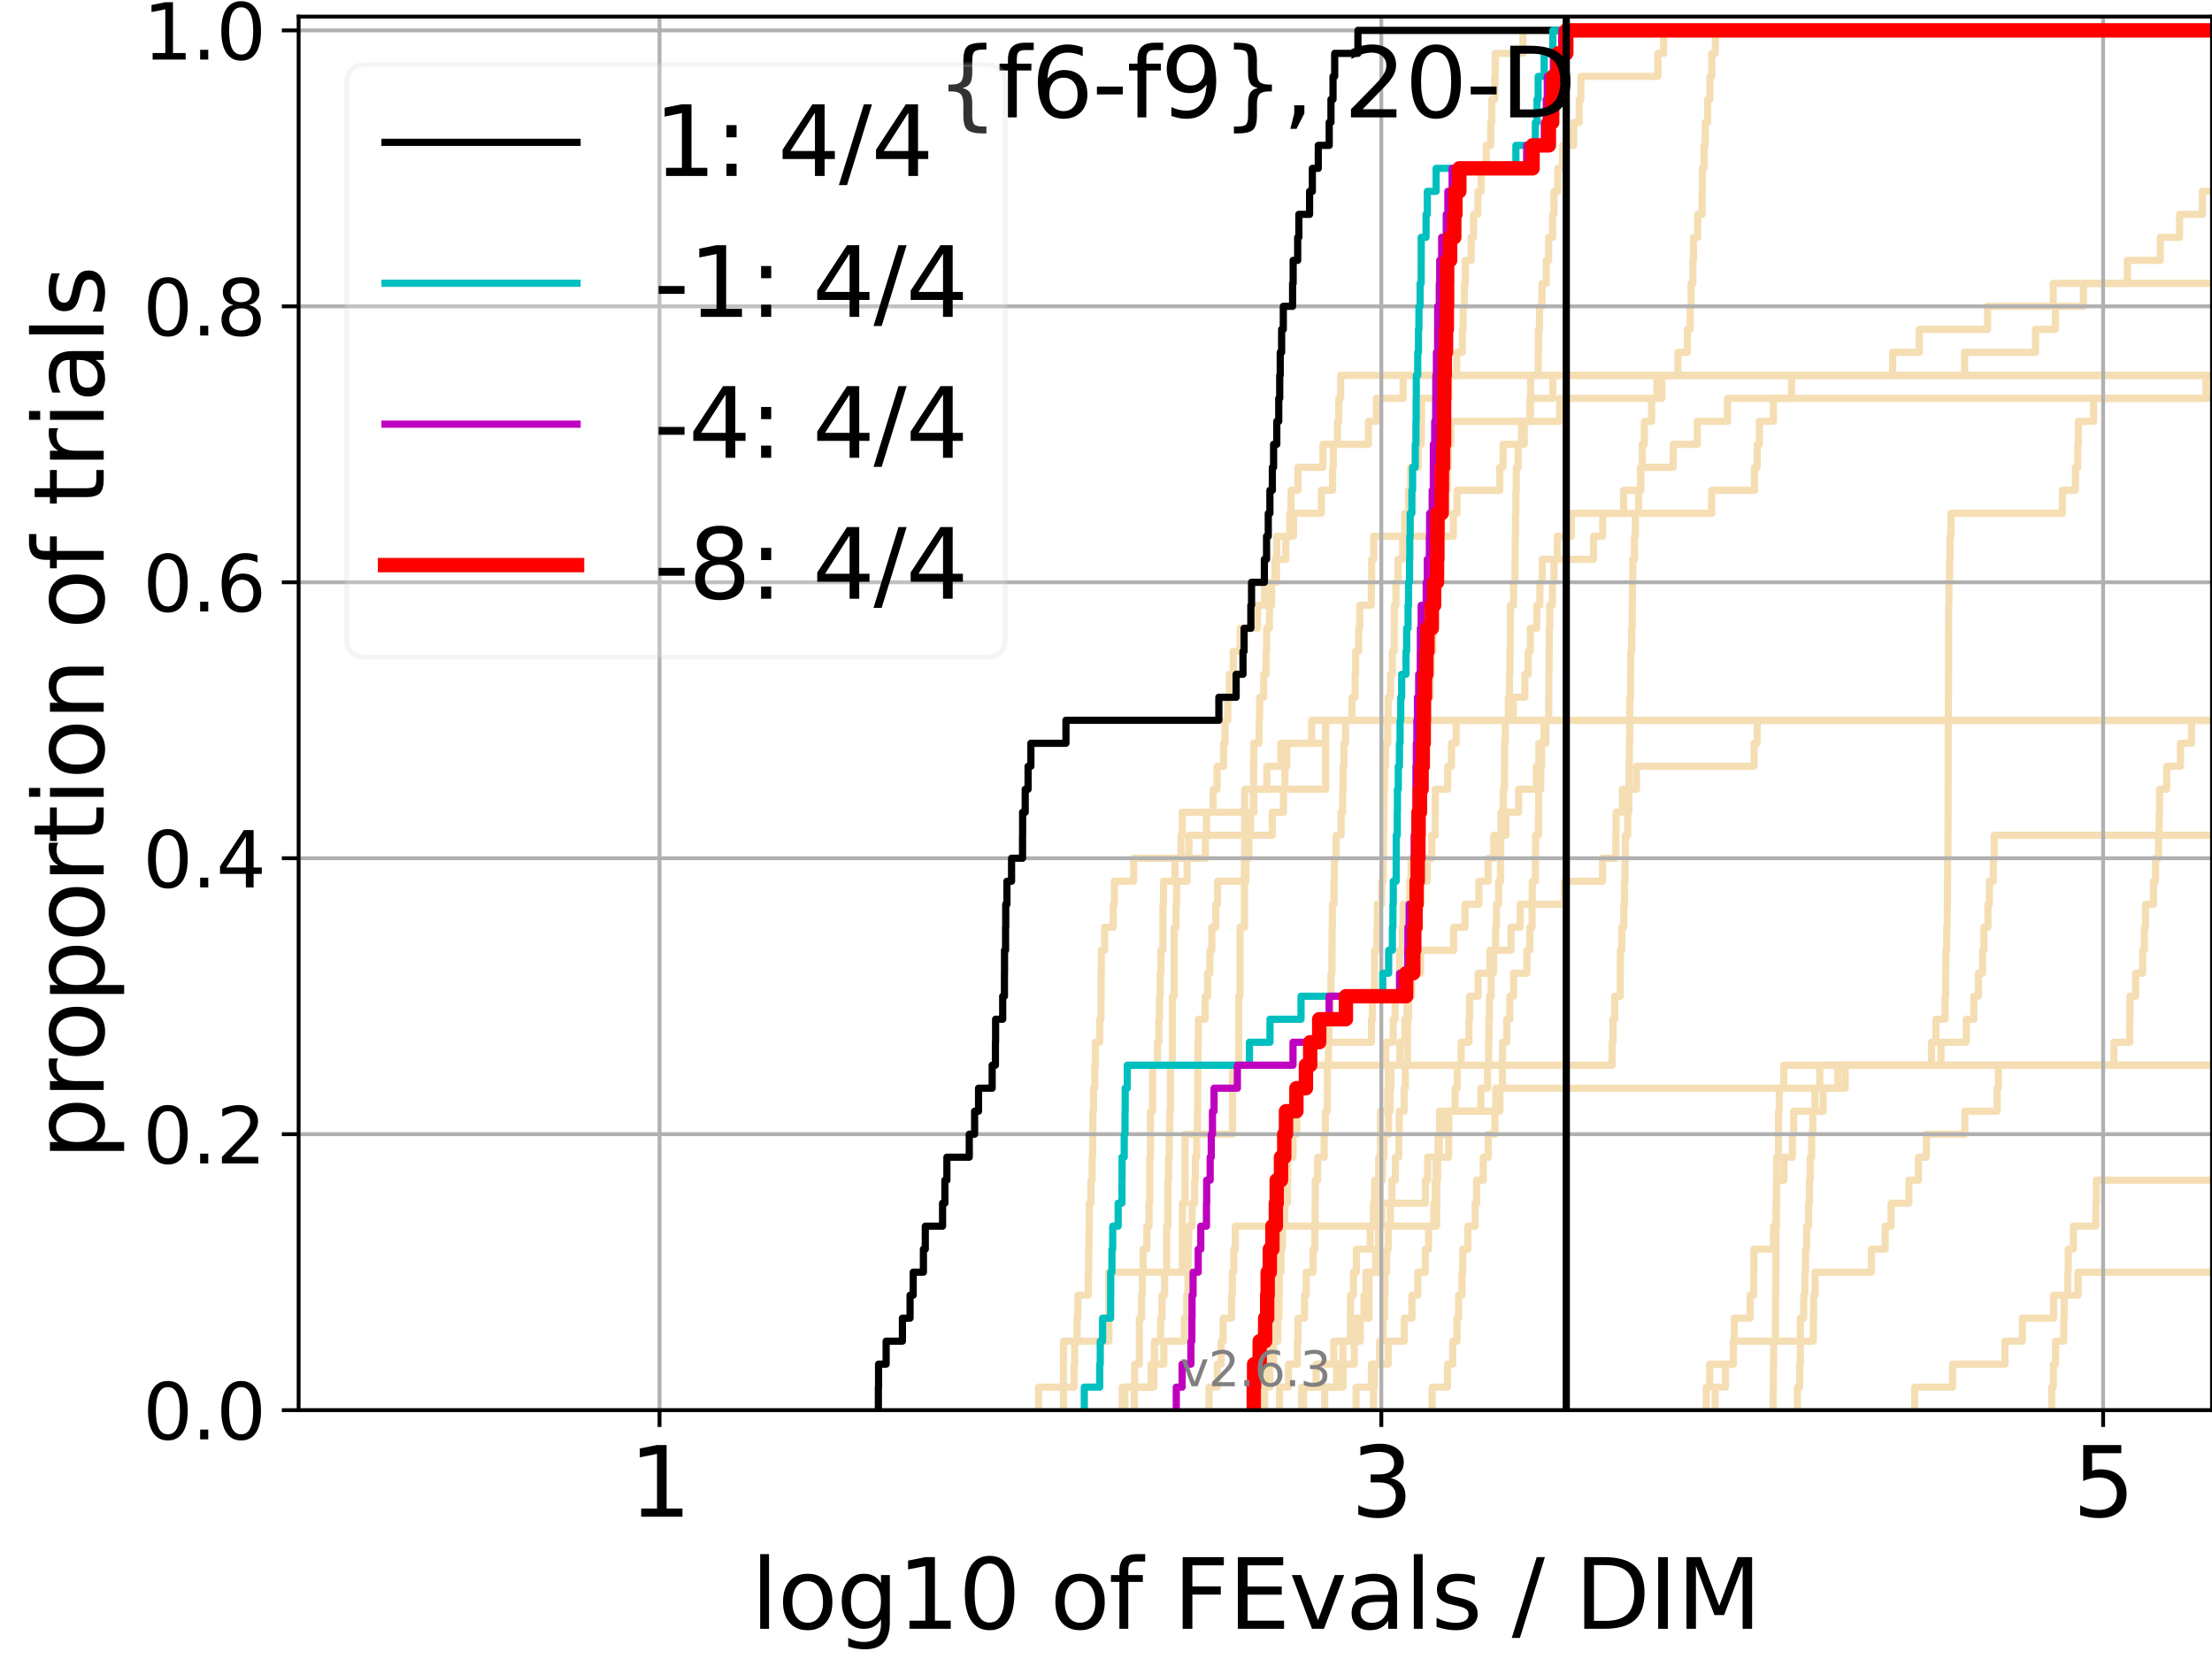 <?xml version="1.0" encoding="utf-8" standalone="no"?>
<!DOCTYPE svg PUBLIC "-//W3C//DTD SVG 1.1//EN"
  "http://www.w3.org/Graphics/SVG/1.1/DTD/svg11.dtd">
<svg xmlns:xlink="http://www.w3.org/1999/xlink" width="460.8pt" height="345.6pt" viewBox="0 0 460.8 345.6" xmlns="http://www.w3.org/2000/svg" version="1.1">
 <defs>
  <style type="text/css">*{stroke-linejoin: round; stroke-linecap: butt}</style>
 </defs>
 <g id="figure_1">
  <g id="patch_1">
   <path d="M 0 345.6 
L 460.8 345.6 
L 460.8 0 
L 0 0 
z
" style="fill: #ffffff"/>
  </g>
  <g id="axes_1">
   <g id="patch_2">
    <path d="M 62.208 293.76 
L 460.8 293.76 
L 460.8 3.456 
L 62.208 3.456 
z
" style="fill: #ffffff"/>
   </g>
   <g id="line2d_1">
    <path d="M 233.78 293.76 
L 233.78 288.97 
L 236.361 288.97 
L 236.361 284.179 
L 237.339 284.179 
L 237.339 279.389 
L 237.339 279.389 
L 237.339 274.598 
L 237.818 274.598 
L 237.818 269.808 
L 237.975 269.808 
L 237.975 265.017 
L 238.133 265.017 
L 238.133 260.227 
L 238.907 260.227 
L 238.907 255.436 
L 239.363 255.436 
L 239.363 250.646 
L 239.513 250.646 
L 239.513 245.855 
L 239.513 245.855 
L 239.513 241.065 
L 239.663 241.065 
L 239.663 236.274 
L 239.663 236.274 
L 239.663 231.484 
L 240.109 231.484 
L 240.109 226.693 
L 240.109 226.693 
L 240.109 221.903 
L 241.126 221.903 
L 241.126 217.112 
L 241.41 217.112 
L 241.41 212.322 
L 241.552 212.322 
L 241.552 207.531 
L 241.693 207.531 
L 241.693 202.741 
L 241.833 202.741 
L 241.833 197.95 
L 242.25 197.95 
L 242.25 193.16 
L 242.25 193.16 
L 242.25 188.369 
L 242.388 188.369 
L 242.388 183.579 
L 244.775 183.579 
L 244.775 178.788 
L 246.029 178.788 
L 246.029 173.998 
L 246.274 173.998 
L 246.274 169.207 
L 261.206 169.207 
L 261.206 164.417 
L 263.897 164.417 
L 263.897 159.626 
L 266.805 159.626 
L 266.805 154.836 
L 273.244 154.836 
L 273.244 150.045 
L 273.244 150.045 
L 273.244 150.045 
L 460.8 150.045 
" clip-path="url(#pdc956422e4)" style="fill: none; stroke: #f5deb3; stroke-width: 1.5; stroke-linecap: square"/>
   </g>
   <g id="line2d_2"/>
   <g id="line2d_3">
    <path d="M 234.304 293.76 
L 234.304 288.97 
L 239.791 288.97 
L 239.791 284.179 
L 242.453 284.179 
L 242.453 279.389 
L 246.708 279.389 
L 246.708 274.598 
L 247.22 274.598 
L 247.22 269.808 
L 247.485 269.808 
L 247.485 265.017 
L 247.507 265.017 
L 247.507 260.227 
L 247.597 260.227 
L 247.597 255.436 
L 248.337 255.436 
L 248.337 250.646 
L 248.867 250.646 
L 248.867 245.855 
L 249.017 245.855 
L 249.017 241.065 
L 249.289 241.065 
L 249.289 236.274 
L 249.458 236.274 
L 249.458 231.484 
L 249.5 231.484 
L 249.5 226.693 
L 249.527 226.693 
L 249.527 221.903 
L 249.553 221.903 
L 249.553 217.112 
L 249.637 217.112 
L 249.637 212.322 
L 251.064 212.322 
L 251.064 207.531 
L 251.568 207.531 
L 251.568 202.741 
L 252.049 202.741 
L 252.049 197.95 
L 252.455 197.95 
L 252.455 193.16 
L 253.268 193.16 
L 253.268 188.369 
L 253.637 188.369 
L 253.637 183.579 
L 259.556 183.579 
L 259.556 178.788 
L 260.162 178.788 
L 260.162 173.998 
L 260.529 173.998 
L 260.529 169.207 
L 261.095 169.207 
L 261.095 164.417 
L 261.151 164.417 
L 261.151 159.626 
L 261.173 159.626 
L 261.173 154.836 
L 262.292 154.836 
L 262.292 150.045 
L 262.402 150.045 
L 262.402 145.255 
L 263.247 145.255 
L 263.247 140.464 
L 263.755 140.464 
L 263.755 135.674 
L 263.846 135.674 
L 263.846 130.883 
L 264.455 130.883 
L 264.455 126.093 
L 264.902 126.093 
L 264.902 121.302 
L 265.902 121.302 
L 265.902 116.512 
L 267.867 116.512 
L 267.867 111.721 
L 269.455 111.721 
L 269.455 106.931 
L 275.261 106.931 
L 275.261 102.14 
L 277.593 102.14 
L 277.593 97.35 
L 277.751 97.35 
L 277.751 92.559 
L 278.633 92.559 
L 278.633 87.769 
L 278.895 87.769 
L 278.895 82.978 
L 279.283 82.978 
L 279.283 78.188 
L 279.283 78.188 
L 279.283 78.188 
L 460.8 78.188 
" clip-path="url(#pdc956422e4)" style="fill: none; stroke: #f5deb3; stroke-width: 1.5; stroke-linecap: square"/>
   </g>
   <g id="line2d_4">
    <path d="M 275.959 293.76 
L 275.959 288.97 
L 279.801 288.97 
L 279.801 284.179 
L 282.119 284.179 
L 282.119 279.389 
L 282.524 279.389 
L 282.524 274.598 
L 285.192 274.598 
L 285.192 269.808 
L 285.208 269.808 
L 285.208 265.017 
L 286.574 265.017 
L 286.574 260.227 
L 287.161 260.227 
L 287.161 255.436 
L 287.174 255.436 
L 287.174 250.646 
L 287.526 250.646 
L 287.526 245.855 
L 287.987 245.855 
L 287.987 241.065 
L 288.306 241.065 
L 288.306 236.274 
L 289.262 236.274 
L 289.262 231.484 
L 289.6 231.484 
L 289.6 226.693 
L 289.748 226.693 
L 289.748 221.903 
L 291.612 221.903 
L 291.612 217.112 
L 292.668 217.112 
L 292.668 212.322 
L 293.113 212.322 
L 293.113 207.531 
L 293.407 207.531 
L 293.407 202.741 
L 295.925 202.741 
L 295.925 197.95 
L 302.826 197.95 
L 302.826 193.16 
L 305.193 193.16 
L 305.193 188.369 
L 308.076 188.369 
L 308.076 183.579 
L 310.001 183.579 
L 310.001 178.788 
L 311.178 178.788 
L 311.178 173.998 
L 313.712 173.998 
L 313.712 169.207 
L 316.367 169.207 
L 316.367 164.417 
L 320.06 164.417 
L 320.06 159.626 
L 320.576 159.626 
L 320.576 154.836 
L 322.025 154.836 
L 322.025 150.045 
L 322.025 150.045 
L 322.025 150.045 
L 460.8 150.045 
" clip-path="url(#pdc956422e4)" style="fill: none; stroke: #f5deb3; stroke-width: 1.5; stroke-linecap: square"/>
   </g>
   <g id="line2d_5"/>
   <g id="line2d_6"/>
   <g id="line2d_7">
    <path d="M 263.44 293.76 
L 263.44 288.97 
L 263.802 288.97 
L 263.802 284.179 
L 265.323 284.179 
L 265.323 279.389 
L 265.791 279.389 
L 265.791 274.598 
L 266.052 274.598 
L 266.052 269.808 
L 266.277 269.808 
L 266.277 265.017 
L 266.848 265.017 
L 266.848 260.227 
L 267.123 260.227 
L 267.123 255.436 
L 267.365 255.436 
L 267.365 250.646 
L 268.216 250.646 
L 268.216 245.855 
L 268.264 245.855 
L 268.264 241.065 
L 268.968 241.065 
L 268.968 236.274 
L 270.137 236.274 
L 270.137 231.484 
L 270.265 231.484 
L 270.265 226.693 
L 271.797 226.693 
L 271.797 221.903 
L 288.68 221.903 
L 288.68 217.112 
L 290.225 217.112 
L 290.225 212.322 
L 290.643 212.322 
L 290.643 207.531 
L 291.474 207.531 
L 291.474 202.741 
L 291.571 202.741 
L 291.571 197.95 
L 292.101 197.95 
L 292.101 193.16 
L 292.27 193.16 
L 292.27 188.369 
L 293.64 188.369 
L 293.64 183.579 
L 293.953 183.579 
L 293.953 178.788 
L 294.698 178.788 
L 294.698 173.998 
L 294.768 173.998 
L 294.768 169.207 
L 294.849 169.207 
L 294.849 164.417 
L 294.895 164.417 
L 294.895 159.626 
L 296.127 159.626 
L 296.127 154.836 
L 296.749 154.836 
L 296.749 150.045 
L 296.943 150.045 
L 296.943 145.255 
L 297.956 145.255 
L 297.956 140.464 
L 298.095 140.464 
L 298.095 135.674 
L 298.527 135.674 
L 298.527 130.883 
L 298.638 130.883 
L 298.638 126.093 
L 299.012 126.093 
L 299.012 121.302 
L 299.516 121.302 
L 299.516 116.512 
L 300.203 116.512 
L 300.203 111.721 
L 300.373 111.721 
L 300.373 106.931 
L 301.223 106.931 
L 301.223 102.14 
L 301.507 102.14 
L 301.507 97.35 
L 301.718 97.35 
L 301.718 92.559 
L 302.218 92.559 
L 302.218 87.769 
L 324.912 87.769 
L 324.912 82.978 
L 346.207 82.978 
L 346.207 78.188 
L 409.263 78.188 
L 409.263 73.397 
L 424.042 73.397 
L 424.042 68.607 
L 428.18 68.607 
L 428.18 63.816 
L 434.022 63.816 
L 434.022 59.026 
L 443.162 59.026 
L 443.162 54.235 
L 450.032 54.235 
L 450.032 49.445 
L 454.039 49.445 
L 454.039 44.654 
L 458.804 44.654 
L 458.804 39.864 
L 461.8 39.864 
" clip-path="url(#pdc956422e4)" style="fill: none; stroke: #f5deb3; stroke-width: 1.5; stroke-linecap: square"/>
   </g>
   <g id="line2d_8">
    <path d="M 369.385 293.76 
L 369.385 288.97 
L 369.442 288.97 
L 369.442 284.179 
L 369.487 284.179 
L 369.487 279.389 
L 369.869 279.389 
L 369.869 274.598 
L 369.882 274.598 
L 369.882 269.808 
L 369.908 269.808 
L 369.908 265.017 
L 369.962 265.017 
L 369.962 260.227 
L 369.964 260.227 
L 369.964 255.436 
L 369.979 255.436 
L 369.979 250.646 
L 370.058 250.646 
L 370.058 245.855 
L 370.101 245.855 
L 370.101 241.065 
L 370.488 241.065 
L 370.488 236.274 
L 370.489 236.274 
L 370.489 231.484 
L 370.645 231.484 
L 370.645 226.693 
L 371.593 226.693 
L 371.593 221.903 
L 371.593 221.903 
L 371.593 221.903 
L 460.8 221.903 
" clip-path="url(#pdc956422e4)" style="fill: none; stroke: #f5deb3; stroke-width: 1.5; stroke-linecap: square"/>
   </g>
   <g id="line2d_9">
    <path d="M 262.629 293.76 
L 262.629 288.97 
L 264.548 288.97 
L 264.548 284.179 
L 264.665 284.179 
L 264.665 279.389 
L 266.198 279.389 
L 266.198 274.598 
L 266.424 274.598 
L 266.424 269.808 
L 266.49 269.808 
L 266.49 265.017 
L 266.721 265.017 
L 266.721 260.227 
L 267.049 260.227 
L 267.049 255.436 
L 267.635 255.436 
L 267.635 250.646 
L 267.755 250.646 
L 267.755 245.855 
L 268.034 245.855 
L 268.034 241.065 
L 269.366 241.065 
L 269.366 236.274 
L 269.697 236.274 
L 269.697 231.484 
L 270.521 231.484 
L 270.521 226.693 
L 272.369 226.693 
L 272.369 221.903 
L 273.121 221.903 
L 273.121 217.112 
L 285.713 217.112 
L 285.713 212.322 
L 285.896 212.322 
L 285.896 207.531 
L 286.332 207.531 
L 286.332 202.741 
L 286.336 202.741 
L 286.336 197.95 
L 286.838 197.95 
L 286.838 193.16 
L 286.914 193.16 
L 286.914 188.369 
L 287.808 188.369 
L 287.808 183.579 
L 288.134 183.579 
L 288.134 178.788 
L 288.2 178.788 
L 288.2 173.998 
L 288.264 173.998 
L 288.264 169.207 
L 288.301 169.207 
L 288.301 164.417 
L 288.423 164.417 
L 288.423 159.626 
L 288.63 159.626 
L 288.63 154.836 
L 289.088 154.836 
L 289.088 150.045 
L 289.191 150.045 
L 289.191 145.255 
L 289.663 145.255 
L 289.663 140.464 
L 290.047 140.464 
L 290.047 135.674 
L 290.438 135.674 
L 290.438 130.883 
L 290.465 130.883 
L 290.465 126.093 
L 290.794 126.093 
L 290.794 121.302 
L 291.235 121.302 
L 291.235 116.512 
L 292.198 116.512 
L 292.198 111.721 
L 292.632 111.721 
L 292.632 106.931 
L 293.417 106.931 
L 293.417 102.14 
L 293.864 102.14 
L 293.864 97.35 
L 295.434 97.35 
L 295.434 92.559 
L 296.092 92.559 
L 296.092 87.769 
L 296.122 87.769 
L 296.122 82.978 
L 301.819 82.978 
L 301.819 78.188 
L 303.466 78.188 
L 303.466 73.397 
L 304.626 73.397 
L 304.626 68.607 
L 304.815 68.607 
L 304.815 63.816 
L 305.063 63.816 
L 305.063 59.026 
L 305.256 59.026 
L 305.256 54.235 
L 306.479 54.235 
L 306.479 49.445 
L 306.968 49.445 
L 306.968 44.654 
L 307.86 44.654 
L 307.86 39.864 
L 308.547 39.864 
L 308.547 35.073 
L 309.598 35.073 
L 309.598 30.283 
L 310.552 30.283 
L 310.552 25.492 
L 310.769 25.492 
L 310.769 20.702 
L 311.393 20.702 
L 311.393 15.911 
L 311.484 15.911 
L 311.484 11.121 
L 317.25 11.121 
L 317.25 6.33 
L 317.25 6.33 
L 317.25 6.33 
L 460.8 6.33 
" clip-path="url(#pdc956422e4)" style="fill: none; stroke: #f5deb3; stroke-width: 1.5; stroke-linecap: square"/>
   </g>
   <g id="line2d_10">
    <path d="M 427.408 293.76 
L 427.408 288.97 
L 427.755 288.97 
L 427.755 284.179 
L 428.211 284.179 
L 428.211 279.389 
L 429.912 279.389 
L 429.912 274.598 
L 430.019 274.598 
L 430.019 269.808 
L 430.748 269.808 
L 430.748 265.017 
L 430.858 265.017 
L 430.858 260.227 
L 431.917 260.227 
L 431.917 255.436 
L 436.616 255.436 
L 436.616 250.646 
L 436.716 250.646 
L 436.716 245.855 
L 436.716 245.855 
L 436.716 245.855 
L 460.8 245.855 
" clip-path="url(#pdc956422e4)" style="fill: none; stroke: #f5deb3; stroke-width: 1.5; stroke-linecap: square"/>
   </g>
   <g id="line2d_11">
    <path d="M 271.556 293.76 
L 271.556 288.97 
L 274.16 288.97 
L 274.16 284.179 
L 277.844 284.179 
L 277.844 279.389 
L 283.356 279.389 
L 283.356 274.598 
L 284.15 274.598 
L 284.15 269.808 
L 284.563 269.808 
L 284.563 265.017 
L 287.35 265.017 
L 287.35 260.227 
L 287.393 260.227 
L 287.393 255.436 
L 287.853 255.436 
L 287.853 250.646 
L 296.942 250.646 
L 296.942 245.855 
L 297.405 245.855 
L 297.405 241.065 
L 299.823 241.065 
L 299.823 236.274 
L 301.316 236.274 
L 301.316 231.484 
L 312.451 231.484 
L 312.451 226.693 
L 382.853 226.693 
L 382.853 221.903 
L 402.369 221.903 
L 402.369 217.112 
L 403.294 217.112 
L 403.294 212.322 
L 405.199 212.322 
L 405.199 207.531 
L 405.324 207.531 
L 405.324 202.741 
L 405.358 202.741 
L 405.358 197.95 
L 405.542 197.95 
L 405.542 193.16 
L 405.659 193.16 
L 405.659 188.369 
L 405.688 188.369 
L 405.688 183.579 
L 405.715 183.579 
L 405.715 178.788 
L 405.798 178.788 
L 405.798 173.998 
L 405.816 173.998 
L 405.816 169.207 
L 405.823 169.207 
L 405.823 164.417 
L 405.833 164.417 
L 405.833 159.626 
L 405.858 159.626 
L 405.858 154.836 
L 405.86 154.836 
L 405.86 150.045 
L 405.881 150.045 
L 405.881 145.255 
L 405.898 145.255 
L 405.898 140.464 
L 405.916 140.464 
L 405.916 135.674 
L 405.919 135.674 
L 405.919 130.883 
L 405.94 130.883 
L 405.94 126.093 
L 406.001 126.093 
L 406.001 121.302 
L 406.133 121.302 
L 406.133 116.512 
L 406.225 116.512 
L 406.225 111.721 
L 406.415 111.721 
L 406.415 106.931 
L 429.63 106.931 
L 429.63 102.14 
L 432.352 102.14 
L 432.352 97.35 
L 432.834 97.35 
L 432.834 92.559 
L 432.944 92.559 
L 432.944 87.769 
L 436.15 87.769 
L 436.15 82.978 
L 459.55 82.978 
L 459.55 78.188 
L 459.55 78.188 
L 459.55 78.188 
L 460.8 78.188 
" clip-path="url(#pdc956422e4)" style="fill: none; stroke: #f5deb3; stroke-width: 1.5; stroke-linecap: square"/>
   </g>
   <g id="line2d_12">
    <path d="M 236.314 293.76 
L 236.314 288.97 
L 240.361 288.97 
L 240.361 284.179 
L 240.507 284.179 
L 240.507 279.389 
L 241.793 279.389 
L 241.793 274.598 
L 242.072 274.598 
L 242.072 269.808 
L 242.623 269.808 
L 242.623 265.017 
L 243.03 265.017 
L 243.03 260.227 
L 243.03 260.227 
L 243.03 255.436 
L 243.299 255.436 
L 243.299 250.646 
L 243.299 250.646 
L 243.299 245.855 
L 243.432 245.855 
L 243.432 241.065 
L 243.565 241.065 
L 243.565 236.274 
L 243.698 236.274 
L 243.698 231.484 
L 243.83 231.484 
L 243.83 226.693 
L 243.83 226.693 
L 243.83 221.903 
L 244.222 221.903 
L 244.222 217.112 
L 244.222 217.112 
L 244.222 212.322 
L 244.222 212.322 
L 244.222 207.531 
L 244.61 207.531 
L 244.61 202.741 
L 244.61 202.741 
L 244.61 197.95 
L 244.61 197.95 
L 244.61 193.16 
L 244.993 193.16 
L 244.993 188.369 
L 245.12 188.369 
L 245.12 183.579 
L 247.322 183.579 
L 247.322 178.788 
L 251.114 178.788 
L 251.114 173.998 
L 265.046 173.998 
L 265.046 169.207 
L 267.368 169.207 
L 267.368 164.417 
L 267.686 164.417 
L 267.686 159.626 
L 268.064 159.626 
L 268.064 154.836 
L 276.13 154.836 
L 276.13 150.045 
L 276.13 150.045 
L 276.13 150.045 
L 460.8 150.045 
" clip-path="url(#pdc956422e4)" style="fill: none; stroke: #f5deb3; stroke-width: 1.5; stroke-linecap: square"/>
   </g>
   <g id="line2d_13"/>
   <g id="line2d_14"/>
   <g id="line2d_15"/>
   <g id="line2d_16">
    <path d="M 355.451 293.76 
L 355.451 288.97 
L 356.174 288.97 
L 356.174 284.179 
L 361.09 284.179 
L 361.09 279.389 
L 377.738 279.389 
L 377.738 274.598 
L 377.814 274.598 
L 377.814 269.808 
L 378.114 269.808 
L 378.114 265.017 
L 389.846 265.017 
L 389.846 260.227 
L 392.712 260.227 
L 392.712 255.436 
L 393.947 255.436 
L 393.947 250.646 
L 397.66 250.646 
L 397.66 245.855 
L 399.644 245.855 
L 399.644 241.065 
L 401.307 241.065 
L 401.307 236.274 
L 409.305 236.274 
L 409.305 231.484 
L 416.039 231.484 
L 416.039 226.693 
L 416.297 226.693 
L 416.297 221.903 
L 440.373 221.903 
L 440.373 217.112 
L 443.66 217.112 
L 443.66 212.322 
L 443.714 212.322 
L 443.714 207.531 
L 444.896 207.531 
L 444.896 202.741 
L 446.358 202.741 
L 446.358 197.95 
L 446.71 197.95 
L 446.71 193.16 
L 446.949 193.16 
L 446.949 188.369 
L 448.605 188.369 
L 448.605 183.579 
L 449.044 183.579 
L 449.044 178.788 
L 449.677 178.788 
L 449.677 173.998 
L 449.797 173.998 
L 449.797 169.207 
L 449.88 169.207 
L 449.88 164.417 
L 451.375 164.417 
L 451.375 159.626 
L 454.228 159.626 
L 454.228 154.836 
L 456.53 154.836 
L 456.53 150.045 
L 461.8 150.045 
" clip-path="url(#pdc956422e4)" style="fill: none; stroke: #f5deb3; stroke-width: 1.5; stroke-linecap: square"/>
   </g>
   <g id="line2d_17">
    <path d="M 357.31 293.76 
L 357.31 288.97 
L 359.443 288.97 
L 359.443 284.179 
L 361.087 284.179 
L 361.087 279.389 
L 361.272 279.389 
L 361.272 274.598 
L 364.581 274.598 
L 364.581 269.808 
L 365.329 269.808 
L 365.329 265.017 
L 365.378 265.017 
L 365.378 260.227 
L 369.464 260.227 
L 369.464 255.436 
L 370.052 255.436 
L 370.052 250.646 
L 370.117 250.646 
L 370.117 245.855 
L 371.634 245.855 
L 371.634 241.065 
L 373.375 241.065 
L 373.375 236.274 
L 373.659 236.274 
L 373.659 231.484 
L 379.804 231.484 
L 379.804 226.693 
L 384.394 226.693 
L 384.394 221.903 
L 404.343 221.903 
L 404.343 217.112 
L 409.612 217.112 
L 409.612 212.322 
L 411.191 212.322 
L 411.191 207.531 
L 412.143 207.531 
L 412.143 202.741 
L 412.997 202.741 
L 412.997 197.95 
L 413.288 197.95 
L 413.288 193.16 
L 414.13 193.16 
L 414.13 188.369 
L 414.424 188.369 
L 414.424 183.579 
L 415.248 183.579 
L 415.248 178.788 
L 415.428 178.788 
L 415.428 173.998 
L 415.428 173.998 
L 415.428 173.998 
L 460.8 173.998 
" clip-path="url(#pdc956422e4)" style="fill: none; stroke: #f5deb3; stroke-width: 1.5; stroke-linecap: square"/>
   </g>
   <g id="line2d_18">
    <path d="M 216.333 293.76 
L 216.333 288.97 
L 223.747 288.97 
L 223.747 284.179 
L 223.874 284.179 
L 223.874 279.389 
L 224.367 279.389 
L 224.367 274.598 
L 224.548 274.598 
L 224.548 269.808 
L 226.726 269.808 
L 226.726 265.017 
L 226.8 265.017 
L 226.8 260.227 
L 226.873 260.227 
L 226.873 255.436 
L 226.915 255.436 
L 226.915 250.646 
L 227.261 250.646 
L 227.261 245.855 
L 227.52 245.855 
L 227.52 241.065 
L 227.623 241.065 
L 227.623 236.274 
L 227.654 236.274 
L 227.654 231.484 
L 227.808 231.484 
L 227.808 226.693 
L 228.063 226.693 
L 228.063 221.903 
L 228.185 221.903 
L 228.185 217.112 
L 229.083 217.112 
L 229.083 212.322 
L 229.358 212.322 
L 229.358 207.531 
L 229.377 207.531 
L 229.377 202.741 
L 229.426 202.741 
L 229.426 197.95 
L 230.13 197.95 
L 230.13 193.16 
L 231.911 193.16 
L 231.911 188.369 
L 232.136 188.369 
L 232.136 183.579 
L 236.172 183.579 
L 236.172 178.788 
L 247.686 178.788 
L 247.686 173.998 
L 251.324 173.998 
L 251.324 169.207 
L 252.733 169.207 
L 252.733 164.417 
L 253.544 164.417 
L 253.544 159.626 
L 254.894 159.626 
L 254.894 154.836 
L 255.192 154.836 
L 255.192 150.045 
L 255.766 150.045 
L 255.766 145.255 
L 256.112 145.255 
L 256.112 140.464 
L 256.912 140.464 
L 256.912 135.674 
L 258.369 135.674 
L 258.369 130.883 
L 261.966 130.883 
L 261.966 126.093 
L 263.433 126.093 
L 263.433 121.302 
L 265.605 121.302 
L 265.605 116.512 
L 265.963 116.512 
L 265.963 111.721 
L 268.673 111.721 
L 268.673 106.931 
L 268.942 106.931 
L 268.942 102.14 
L 270.396 102.14 
L 270.396 97.35 
L 275.589 97.35 
L 275.589 92.559 
L 285.067 92.559 
L 285.067 87.769 
L 286.702 87.769 
L 286.702 82.978 
L 292.301 82.978 
L 292.301 78.188 
L 292.301 78.188 
L 292.301 78.188 
L 460.8 78.188 
" clip-path="url(#pdc956422e4)" style="fill: none; stroke: #f5deb3; stroke-width: 1.5; stroke-linecap: square"/>
   </g>
   <g id="line2d_19"/>
   <g id="line2d_20">
    <path d="M 282.493 293.76 
L 282.493 288.97 
L 285.693 288.97 
L 285.693 284.179 
L 289.182 284.179 
L 289.182 279.389 
L 292.546 279.389 
L 292.546 274.598 
L 294.139 274.598 
L 294.139 269.808 
L 295.357 269.808 
L 295.357 265.017 
L 296.909 265.017 
L 296.909 260.227 
L 297.602 260.227 
L 297.602 255.436 
L 298.703 255.436 
L 298.703 250.646 
L 299.006 250.646 
L 299.006 245.855 
L 299.184 245.855 
L 299.184 241.065 
L 301.771 241.065 
L 301.771 236.274 
L 301.814 236.274 
L 301.814 231.484 
L 303.113 231.484 
L 303.113 226.693 
L 303.566 226.693 
L 303.566 221.903 
L 304.386 221.903 
L 304.386 217.112 
L 306.016 217.112 
L 306.016 212.322 
L 306.134 212.322 
L 306.134 207.531 
L 307.916 207.531 
L 307.916 202.741 
L 310.378 202.741 
L 310.378 197.95 
L 314.757 197.95 
L 314.757 193.16 
L 316.684 193.16 
L 316.684 188.369 
L 325.89 188.369 
L 325.89 183.579 
L 333.841 183.579 
L 333.841 178.788 
L 336.596 178.788 
L 336.596 173.998 
L 336.64 173.998 
L 336.64 169.207 
L 337.961 169.207 
L 337.961 164.417 
L 340.903 164.417 
L 340.903 159.626 
L 365.404 159.626 
L 365.404 154.836 
L 366.052 154.836 
L 366.052 150.045 
L 366.052 150.045 
L 366.052 150.045 
L 460.8 150.045 
" clip-path="url(#pdc956422e4)" style="fill: none; stroke: #f5deb3; stroke-width: 1.5; stroke-linecap: square"/>
   </g>
   <g id="line2d_21"/>
   <g id="line2d_22">
    <path d="M 286.127 293.76 
L 286.127 288.97 
L 286.324 288.97 
L 286.324 284.179 
L 287.394 284.179 
L 287.394 279.389 
L 288.119 279.389 
L 288.119 274.598 
L 288.439 274.598 
L 288.439 269.808 
L 288.509 269.808 
L 288.509 265.017 
L 288.873 265.017 
L 288.873 260.227 
L 289.188 260.227 
L 289.188 255.436 
L 289.637 255.436 
L 289.637 250.646 
L 289.962 250.646 
L 289.962 245.855 
L 290.68 245.855 
L 290.68 241.065 
L 291.412 241.065 
L 291.412 236.274 
L 291.49 236.274 
L 291.49 231.484 
L 292.498 231.484 
L 292.498 226.693 
L 292.737 226.693 
L 292.737 221.903 
L 293.196 221.903 
L 293.196 217.112 
L 293.22 217.112 
L 293.22 212.322 
L 293.425 212.322 
L 293.425 207.531 
L 294.098 207.531 
L 294.098 202.741 
L 294.798 202.741 
L 294.798 197.95 
L 295.119 197.95 
L 295.119 193.16 
L 295.465 193.16 
L 295.465 188.369 
L 296.02 188.369 
L 296.02 183.579 
L 297.337 183.579 
L 297.337 178.788 
L 298.248 178.788 
L 298.248 173.998 
L 298.995 173.998 
L 298.995 169.207 
L 298.998 169.207 
L 298.998 164.417 
L 301.571 164.417 
L 301.571 159.626 
L 302.368 159.626 
L 302.368 154.836 
L 303.344 154.836 
L 303.344 150.045 
L 315.236 150.045 
L 315.236 145.255 
L 317.643 145.255 
L 317.643 140.464 
L 318.347 140.464 
L 318.347 135.674 
L 318.801 135.674 
L 318.801 130.883 
L 320.132 130.883 
L 320.132 126.093 
L 320.782 126.093 
L 320.782 121.302 
L 321.276 121.302 
L 321.276 116.512 
L 331.966 116.512 
L 331.966 111.721 
L 333.864 111.721 
L 333.864 106.931 
L 338.212 106.931 
L 338.212 102.14 
L 341.779 102.14 
L 341.779 97.35 
L 348.551 97.35 
L 348.551 92.559 
L 353.574 92.559 
L 353.574 87.769 
L 359.874 87.769 
L 359.874 82.978 
L 359.874 82.978 
L 359.874 82.978 
L 460.8 82.978 
" clip-path="url(#pdc956422e4)" style="fill: none; stroke: #f5deb3; stroke-width: 1.5; stroke-linecap: square"/>
   </g>
   <g id="line2d_23">
    <path d="M 398.862 293.76 
L 398.862 288.97 
L 406.755 288.97 
L 406.755 284.179 
L 417.675 284.179 
L 417.675 279.389 
L 421.297 279.389 
L 421.297 274.598 
L 427.808 274.598 
L 427.808 269.808 
L 432.892 269.808 
L 432.892 265.017 
L 432.892 265.017 
L 432.892 265.017 
L 460.8 265.017 
" clip-path="url(#pdc956422e4)" style="fill: none; stroke: #f5deb3; stroke-width: 1.5; stroke-linecap: square"/>
   </g>
   <g id="line2d_24">
    <path d="M 271.154 293.76 
L 271.154 288.97 
L 278.46 288.97 
L 278.46 284.179 
L 279.747 284.179 
L 279.747 279.389 
L 281.297 279.389 
L 281.297 274.598 
L 281.327 274.598 
L 281.327 269.808 
L 281.942 269.808 
L 281.942 265.017 
L 282.56 265.017 
L 282.56 260.227 
L 285.418 260.227 
L 285.418 255.436 
L 286.115 255.436 
L 286.115 250.646 
L 286.363 250.646 
L 286.363 245.855 
L 287.209 245.855 
L 287.209 241.065 
L 287.564 241.065 
L 287.564 236.274 
L 287.577 236.274 
L 287.577 231.484 
L 289.088 231.484 
L 289.088 226.693 
L 289.227 226.693 
L 289.227 221.903 
L 335.84 221.903 
L 335.84 217.112 
L 336.025 217.112 
L 336.025 212.322 
L 336.377 212.322 
L 336.377 207.531 
L 337.53 207.531 
L 337.53 202.741 
L 337.551 202.741 
L 337.551 197.95 
L 337.852 197.95 
L 337.852 193.16 
L 338.258 193.16 
L 338.258 188.369 
L 338.419 188.369 
L 338.419 183.579 
L 338.529 183.579 
L 338.529 178.788 
L 338.582 178.788 
L 338.582 173.998 
L 339.085 173.998 
L 339.085 169.207 
L 339.332 169.207 
L 339.332 164.417 
L 339.337 164.417 
L 339.337 159.626 
L 339.415 159.626 
L 339.415 154.836 
L 339.505 154.836 
L 339.505 150.045 
L 339.51 150.045 
L 339.51 145.255 
L 339.668 145.255 
L 339.668 140.464 
L 339.716 140.464 
L 339.716 135.674 
L 339.904 135.674 
L 339.904 130.883 
L 340.028 130.883 
L 340.028 126.093 
L 340.057 126.093 
L 340.057 121.302 
L 340.139 121.302 
L 340.139 116.512 
L 340.498 116.512 
L 340.498 111.721 
L 340.677 111.721 
L 340.677 106.931 
L 341.343 106.931 
L 341.343 102.14 
L 341.789 102.14 
L 341.789 97.35 
L 342.11 97.35 
L 342.11 92.559 
L 342.542 92.559 
L 342.542 87.769 
L 344.068 87.769 
L 344.068 82.978 
L 345.174 82.978 
L 345.174 78.188 
L 349.538 78.188 
L 349.538 73.397 
L 351.498 73.397 
L 351.498 68.607 
L 352.087 68.607 
L 352.087 63.816 
L 352.284 63.816 
L 352.284 59.026 
L 352.654 59.026 
L 352.654 54.235 
L 352.789 54.235 
L 352.789 49.445 
L 353.665 49.445 
L 353.665 44.654 
L 354.572 44.654 
L 354.572 39.864 
L 354.622 39.864 
L 354.622 35.073 
L 354.99 35.073 
L 354.99 30.283 
L 355.229 30.283 
L 355.229 25.492 
L 355.749 25.492 
L 355.749 20.702 
L 356.21 20.702 
L 356.21 15.911 
L 356.606 15.911 
L 356.606 11.121 
L 357.33 11.121 
L 357.33 6.33 
L 357.33 6.33 
L 357.33 6.33 
L 460.8 6.33 
" clip-path="url(#pdc956422e4)" style="fill: none; stroke: #f5deb3; stroke-width: 1.5; stroke-linecap: square"/>
   </g>
   <g id="line2d_25">
    <path d="M 374.436 293.76 
L 374.436 288.97 
L 374.895 288.97 
L 374.895 284.179 
L 375.042 284.179 
L 375.042 279.389 
L 375.044 279.389 
L 375.044 274.598 
L 375.748 274.598 
L 375.748 269.808 
L 375.989 269.808 
L 375.989 265.017 
L 376.12 265.017 
L 376.12 260.227 
L 376.36 260.227 
L 376.36 255.436 
L 376.758 255.436 
L 376.758 250.646 
L 376.939 250.646 
L 376.939 245.855 
L 377.095 245.855 
L 377.095 241.065 
L 377.407 241.065 
L 377.407 236.274 
L 377.637 236.274 
L 377.637 231.484 
L 378.082 231.484 
L 378.082 226.693 
L 379.096 226.693 
L 379.096 221.903 
L 379.096 221.903 
L 379.096 221.903 
L 460.8 221.903 
" clip-path="url(#pdc956422e4)" style="fill: none; stroke: #f5deb3; stroke-width: 1.5; stroke-linecap: square"/>
   </g>
   <g id="line2d_26">
    <path d="M 298.331 293.76 
L 298.331 288.97 
L 301.535 288.97 
L 301.535 284.179 
L 302.626 284.179 
L 302.626 279.389 
L 303.518 279.389 
L 303.518 274.598 
L 303.841 274.598 
L 303.841 269.808 
L 304.558 269.808 
L 304.558 265.017 
L 304.721 265.017 
L 304.721 260.227 
L 305.781 260.227 
L 305.781 255.436 
L 307.309 255.436 
L 307.309 250.646 
L 307.609 250.646 
L 307.609 245.855 
L 309.001 245.855 
L 309.001 241.065 
L 310.026 241.065 
L 310.026 236.274 
L 311.413 236.274 
L 311.413 231.484 
L 311.585 231.484 
L 311.585 226.693 
L 312.989 226.693 
L 312.989 221.903 
L 313.002 221.903 
L 313.002 217.112 
L 313.903 217.112 
L 313.903 212.322 
L 314.529 212.322 
L 314.529 207.531 
L 315.312 207.531 
L 315.312 202.741 
L 318.078 202.741 
L 318.078 197.95 
L 318.7 197.95 
L 318.7 193.16 
L 319.163 193.16 
L 319.163 188.369 
L 319.201 188.369 
L 319.201 183.579 
L 319.843 183.579 
L 319.843 178.788 
L 319.907 178.788 
L 319.907 173.998 
L 320.503 173.998 
L 320.503 169.207 
L 320.539 169.207 
L 320.539 164.417 
L 320.963 164.417 
L 320.963 159.626 
L 321.147 159.626 
L 321.147 154.836 
L 321.632 154.836 
L 321.632 150.045 
L 322.624 150.045 
L 322.624 145.255 
L 322.65 145.255 
L 322.65 140.464 
L 322.703 140.464 
L 322.703 135.674 
L 322.732 135.674 
L 322.732 130.883 
L 322.842 130.883 
L 322.842 126.093 
L 323.386 126.093 
L 323.386 121.302 
L 323.724 121.302 
L 323.724 116.512 
L 324.405 116.512 
L 324.405 111.721 
L 327.349 111.721 
L 327.349 106.931 
L 356.581 106.931 
L 356.581 102.14 
L 365.495 102.14 
L 365.495 97.35 
L 366.063 97.35 
L 366.063 92.559 
L 366.498 92.559 
L 366.498 87.769 
L 369.429 87.769 
L 369.429 82.978 
L 373.202 82.978 
L 373.202 78.188 
L 394.272 78.188 
L 394.272 73.397 
L 399.822 73.397 
L 399.822 68.607 
L 414.047 68.607 
L 414.047 63.816 
L 427.728 63.816 
L 427.728 59.026 
L 427.728 59.026 
L 427.728 59.026 
L 460.8 59.026 
" clip-path="url(#pdc956422e4)" style="fill: none; stroke: #f5deb3; stroke-width: 1.5; stroke-linecap: square"/>
   </g>
   <g id="line2d_27">
    <path d="M 266.556 293.76 
L 266.556 288.97 
L 268.415 288.97 
L 268.415 284.179 
L 270.26 284.179 
L 270.26 279.389 
L 270.404 279.389 
L 270.404 274.598 
L 271.749 274.598 
L 271.749 269.808 
L 272.104 269.808 
L 272.104 265.017 
L 273.551 265.017 
L 273.551 260.227 
L 273.904 260.227 
L 273.904 255.436 
L 273.957 255.436 
L 273.957 250.646 
L 273.997 250.646 
L 273.997 245.855 
L 274.495 245.855 
L 274.495 241.065 
L 275.844 241.065 
L 275.844 236.274 
L 276.086 236.274 
L 276.086 231.484 
L 276.503 231.484 
L 276.503 226.693 
L 276.508 226.693 
L 276.508 221.903 
L 276.73 221.903 
L 276.73 217.112 
L 276.82 217.112 
L 276.82 212.322 
L 277.174 212.322 
L 277.174 207.531 
L 277.275 207.531 
L 277.275 202.741 
L 277.464 202.741 
L 277.464 197.95 
L 277.495 197.95 
L 277.495 193.16 
L 277.56 193.16 
L 277.56 188.369 
L 277.895 188.369 
L 277.895 183.579 
L 277.987 183.579 
L 277.987 178.788 
L 278.34 178.788 
L 278.34 173.998 
L 279.365 173.998 
L 279.365 169.207 
L 279.714 169.207 
L 279.714 164.417 
L 279.795 164.417 
L 279.795 159.626 
L 279.963 159.626 
L 279.963 154.836 
L 280.308 154.836 
L 280.308 150.045 
L 281.63 150.045 
L 281.63 145.255 
L 282.297 145.255 
L 282.297 140.464 
L 282.397 140.464 
L 282.397 135.674 
L 283.045 135.674 
L 283.045 130.883 
L 283.261 130.883 
L 283.261 126.093 
L 285.683 126.093 
L 285.683 121.302 
L 285.74 121.302 
L 285.74 116.512 
L 286.156 116.512 
L 286.156 111.721 
L 302.757 111.721 
L 302.757 106.931 
L 303.53 106.931 
L 303.53 102.14 
L 312.421 102.14 
L 312.421 97.35 
L 313.126 97.35 
L 313.126 92.559 
L 316.949 92.559 
L 316.949 87.769 
L 318.828 87.769 
L 318.828 82.978 
L 323.471 82.978 
L 323.471 78.188 
L 323.471 78.188 
L 323.471 78.188 
L 460.8 78.188 
" clip-path="url(#pdc956422e4)" style="fill: none; stroke: #f5deb3; stroke-width: 1.5; stroke-linecap: square"/>
   </g>
   <g id="line2d_28">
    <path d="M 251.853 293.76 
L 251.853 288.97 
L 253.586 288.97 
L 253.586 284.179 
L 254.39 284.179 
L 254.39 279.389 
L 254.8 279.389 
L 254.8 274.598 
L 256.553 274.598 
L 256.553 269.808 
L 256.722 269.808 
L 256.722 265.017 
L 257.037 265.017 
L 257.037 260.227 
L 257.337 260.227 
L 257.337 255.436 
L 299.275 255.436 
L 299.275 250.646 
L 299.324 250.646 
L 299.324 245.855 
L 299.479 245.855 
L 299.479 241.065 
L 299.579 241.065 
L 299.579 236.274 
L 299.891 236.274 
L 299.891 231.484 
L 308.493 231.484 
L 308.493 226.693 
L 309.882 226.693 
L 309.882 221.903 
L 310.112 221.903 
L 310.112 217.112 
L 310.181 217.112 
L 310.181 212.322 
L 310.285 212.322 
L 310.285 207.531 
L 310.637 207.531 
L 310.637 202.741 
L 311.142 202.741 
L 311.142 197.95 
L 311.561 197.95 
L 311.561 193.16 
L 311.739 193.16 
L 311.739 188.369 
L 312.196 188.369 
L 312.196 183.579 
L 312.57 183.579 
L 312.57 178.788 
L 312.638 178.788 
L 312.638 173.998 
L 312.667 173.998 
L 312.667 169.207 
L 313.162 169.207 
L 313.162 164.417 
L 313.402 164.417 
L 313.402 159.626 
L 313.435 159.626 
L 313.435 154.836 
L 313.575 154.836 
L 313.575 150.045 
L 314.222 150.045 
L 314.222 145.255 
L 314.456 145.255 
L 314.456 140.464 
L 314.553 140.464 
L 314.553 135.674 
L 314.609 135.674 
L 314.609 130.883 
L 314.631 130.883 
L 314.631 126.093 
L 315.31 126.093 
L 315.31 121.302 
L 315.609 121.302 
L 315.609 116.512 
L 315.657 116.512 
L 315.657 111.721 
L 315.707 111.721 
L 315.707 106.931 
L 315.788 106.931 
L 315.788 102.14 
L 315.878 102.14 
L 315.878 97.35 
L 316.249 97.35 
L 316.249 92.559 
L 317.538 92.559 
L 317.538 87.769 
L 318.722 87.769 
L 318.722 82.978 
L 318.849 82.978 
L 318.849 78.188 
L 320.429 78.188 
L 320.429 73.397 
L 320.496 73.397 
L 320.496 68.607 
L 320.713 68.607 
L 320.713 63.816 
L 321.22 63.816 
L 321.22 59.026 
L 322.116 59.026 
L 322.116 54.235 
L 322.599 54.235 
L 322.599 49.445 
L 323.437 49.445 
L 323.437 44.654 
L 323.719 44.654 
L 323.719 39.864 
L 324.524 39.864 
L 324.524 35.073 
L 325.511 35.073 
L 325.511 30.283 
L 327.846 30.283 
L 327.846 25.492 
L 328.983 25.492 
L 328.983 20.702 
L 329.323 20.702 
L 329.323 15.911 
L 345.373 15.911 
L 345.373 11.121 
L 346.568 11.121 
L 346.568 6.33 
L 346.568 6.33 
L 346.568 6.33 
L 460.8 6.33 
" clip-path="url(#pdc956422e4)" style="fill: none; stroke: #f5deb3; stroke-width: 1.5; stroke-linecap: square"/>
   </g>
   <g id="line2d_29">
    <path d="M 221.54 293.76 
L 221.54 288.97 
L 221.54 288.97 
L 221.54 284.179 
L 221.54 284.179 
L 221.54 279.389 
L 230.986 279.389 
L 230.986 274.598 
L 230.986 274.598 
L 230.986 269.808 
L 230.986 269.808 
L 230.986 265.017 
L 246.309 265.017 
L 246.309 260.227 
L 246.309 260.227 
L 246.309 255.436 
L 246.309 255.436 
L 246.309 250.646 
L 246.862 250.646 
L 246.862 245.855 
L 246.862 245.855 
L 246.862 241.065 
L 246.862 241.065 
L 246.862 236.274 
L 256.756 236.274 
L 256.756 231.484 
L 256.756 231.484 
L 256.756 226.693 
L 256.756 226.693 
L 256.756 221.903 
L 258.05 221.903 
L 258.05 217.112 
L 258.05 217.112 
L 258.05 212.322 
L 258.05 212.322 
L 258.05 207.531 
L 258.325 207.531 
L 258.325 202.741 
L 258.325 202.741 
L 258.325 197.95 
L 258.325 197.95 
L 258.325 193.16 
L 259.241 193.16 
L 259.241 188.369 
L 259.241 188.369 
L 259.241 183.579 
L 259.241 183.579 
L 259.241 178.788 
L 259.288 178.788 
L 259.288 173.998 
L 259.288 173.998 
L 259.288 169.207 
L 259.288 169.207 
L 259.288 164.417 
L 276.146 164.417 
L 276.146 159.626 
L 276.146 159.626 
L 276.146 154.836 
L 276.146 154.836 
L 276.146 150.045 
L 276.146 150.045 
L 276.146 150.045 
L 460.8 150.045 
" clip-path="url(#pdc956422e4)" style="fill: none; stroke: #f5deb3; stroke-width: 1.5; stroke-linecap: square"/>
   </g>
   <g id="line2d_30"/>
   <g id="matplotlib.axis_1">
    <g id="xtick_1">
     <g id="line2d_31">
      <path d="M 137.391 293.76 
L 137.391 3.456 
" clip-path="url(#pdc956422e4)" style="fill: none; stroke: #b0b0b0; stroke-width: 0.8; stroke-linecap: square"/>
     </g>
     <g id="line2d_32">
      <defs>
       <path id="mc11d2cd66f" d="M 0 0 
L 0 3.5 
" style="stroke: #000000; stroke-width: 0.8"/>
      </defs>
      <g>
       <use xlink:href="#mc11d2cd66f" x="137.391" y="293.76" style="stroke: #000000; stroke-width: 0.8"/>
      </g>
     </g>
     <g id="text_1">
      <!-- 1 -->
      <g transform="translate(131.029 315.957)scale(0.2 -0.2)">
       <defs>
        <path id="DejaVuSans-31" d="M 794 531 
L 1825 531 
L 1825 4091 
L 703 3866 
L 703 4441 
L 1819 4666 
L 2450 4666 
L 2450 531 
L 3481 531 
L 3481 0 
L 794 0 
L 794 531 
z
" transform="scale(0.016)"/>
       </defs>
       <use xlink:href="#DejaVuSans-31"/>
      </g>
     </g>
    </g>
    <g id="xtick_2">
     <g id="line2d_33">
      <path d="M 287.757 293.76 
L 287.757 3.456 
" clip-path="url(#pdc956422e4)" style="fill: none; stroke: #b0b0b0; stroke-width: 0.8; stroke-linecap: square"/>
     </g>
     <g id="line2d_34">
      <g>
       <use xlink:href="#mc11d2cd66f" x="287.757" y="293.76" style="stroke: #000000; stroke-width: 0.8"/>
      </g>
     </g>
     <g id="text_2">
      <!-- 3 -->
      <g transform="translate(281.395 315.957)scale(0.2 -0.2)">
       <defs>
        <path id="DejaVuSans-33" d="M 2597 2516 
Q 3050 2419 3304 2112 
Q 3559 1806 3559 1356 
Q 3559 666 3084 287 
Q 2609 -91 1734 -91 
Q 1441 -91 1130 -33 
Q 819 25 488 141 
L 488 750 
Q 750 597 1062 519 
Q 1375 441 1716 441 
Q 2309 441 2620 675 
Q 2931 909 2931 1356 
Q 2931 1769 2642 2001 
Q 2353 2234 1838 2234 
L 1294 2234 
L 1294 2753 
L 1863 2753 
Q 2328 2753 2575 2939 
Q 2822 3125 2822 3475 
Q 2822 3834 2567 4026 
Q 2313 4219 1838 4219 
Q 1578 4219 1281 4162 
Q 984 4106 628 3988 
L 628 4550 
Q 988 4650 1302 4700 
Q 1616 4750 1894 4750 
Q 2613 4750 3031 4423 
Q 3450 4097 3450 3541 
Q 3450 3153 3228 2886 
Q 3006 2619 2597 2516 
z
" transform="scale(0.016)"/>
       </defs>
       <use xlink:href="#DejaVuSans-33"/>
      </g>
     </g>
    </g>
    <g id="xtick_3">
     <g id="line2d_35">
      <path d="M 438.123 293.76 
L 438.123 3.456 
" clip-path="url(#pdc956422e4)" style="fill: none; stroke: #b0b0b0; stroke-width: 0.8; stroke-linecap: square"/>
     </g>
     <g id="line2d_36">
      <g>
       <use xlink:href="#mc11d2cd66f" x="438.123" y="293.76" style="stroke: #000000; stroke-width: 0.8"/>
      </g>
     </g>
     <g id="text_3">
      <!-- 5 -->
      <g transform="translate(431.761 315.957)scale(0.2 -0.2)">
       <defs>
        <path id="DejaVuSans-35" d="M 691 4666 
L 3169 4666 
L 3169 4134 
L 1269 4134 
L 1269 2991 
Q 1406 3038 1543 3061 
Q 1681 3084 1819 3084 
Q 2600 3084 3056 2656 
Q 3513 2228 3513 1497 
Q 3513 744 3044 326 
Q 2575 -91 1722 -91 
Q 1428 -91 1123 -41 
Q 819 9 494 109 
L 494 744 
Q 775 591 1075 516 
Q 1375 441 1709 441 
Q 2250 441 2565 725 
Q 2881 1009 2881 1497 
Q 2881 1984 2565 2268 
Q 2250 2553 1709 2553 
Q 1456 2553 1204 2497 
Q 953 2441 691 2322 
L 691 4666 
z
" transform="scale(0.016)"/>
       </defs>
       <use xlink:href="#DejaVuSans-35"/>
      </g>
     </g>
    </g>
    <g id="text_4">
     <!-- log10 of FEvals / DIM -->
     <g transform="translate(156.431 339.313)scale(0.2 -0.2)">
      <defs>
       <path id="DejaVuSans-6c" d="M 603 4863 
L 1178 4863 
L 1178 0 
L 603 0 
L 603 4863 
z
" transform="scale(0.016)"/>
       <path id="DejaVuSans-6f" d="M 1959 3097 
Q 1497 3097 1228 2736 
Q 959 2375 959 1747 
Q 959 1119 1226 758 
Q 1494 397 1959 397 
Q 2419 397 2687 759 
Q 2956 1122 2956 1747 
Q 2956 2369 2687 2733 
Q 2419 3097 1959 3097 
z
M 1959 3584 
Q 2709 3584 3137 3096 
Q 3566 2609 3566 1747 
Q 3566 888 3137 398 
Q 2709 -91 1959 -91 
Q 1206 -91 779 398 
Q 353 888 353 1747 
Q 353 2609 779 3096 
Q 1206 3584 1959 3584 
z
" transform="scale(0.016)"/>
       <path id="DejaVuSans-67" d="M 2906 1791 
Q 2906 2416 2648 2759 
Q 2391 3103 1925 3103 
Q 1463 3103 1205 2759 
Q 947 2416 947 1791 
Q 947 1169 1205 825 
Q 1463 481 1925 481 
Q 2391 481 2648 825 
Q 2906 1169 2906 1791 
z
M 3481 434 
Q 3481 -459 3084 -895 
Q 2688 -1331 1869 -1331 
Q 1566 -1331 1297 -1286 
Q 1028 -1241 775 -1147 
L 775 -588 
Q 1028 -725 1275 -790 
Q 1522 -856 1778 -856 
Q 2344 -856 2625 -561 
Q 2906 -266 2906 331 
L 2906 616 
Q 2728 306 2450 153 
Q 2172 0 1784 0 
Q 1141 0 747 490 
Q 353 981 353 1791 
Q 353 2603 747 3093 
Q 1141 3584 1784 3584 
Q 2172 3584 2450 3431 
Q 2728 3278 2906 2969 
L 2906 3500 
L 3481 3500 
L 3481 434 
z
" transform="scale(0.016)"/>
       <path id="DejaVuSans-30" d="M 2034 4250 
Q 1547 4250 1301 3770 
Q 1056 3291 1056 2328 
Q 1056 1369 1301 889 
Q 1547 409 2034 409 
Q 2525 409 2770 889 
Q 3016 1369 3016 2328 
Q 3016 3291 2770 3770 
Q 2525 4250 2034 4250 
z
M 2034 4750 
Q 2819 4750 3233 4129 
Q 3647 3509 3647 2328 
Q 3647 1150 3233 529 
Q 2819 -91 2034 -91 
Q 1250 -91 836 529 
Q 422 1150 422 2328 
Q 422 3509 836 4129 
Q 1250 4750 2034 4750 
z
" transform="scale(0.016)"/>
       <path id="DejaVuSans-20" transform="scale(0.016)"/>
       <path id="DejaVuSans-66" d="M 2375 4863 
L 2375 4384 
L 1825 4384 
Q 1516 4384 1395 4259 
Q 1275 4134 1275 3809 
L 1275 3500 
L 2222 3500 
L 2222 3053 
L 1275 3053 
L 1275 0 
L 697 0 
L 697 3053 
L 147 3053 
L 147 3500 
L 697 3500 
L 697 3744 
Q 697 4328 969 4595 
Q 1241 4863 1831 4863 
L 2375 4863 
z
" transform="scale(0.016)"/>
       <path id="DejaVuSans-46" d="M 628 4666 
L 3309 4666 
L 3309 4134 
L 1259 4134 
L 1259 2759 
L 3109 2759 
L 3109 2228 
L 1259 2228 
L 1259 0 
L 628 0 
L 628 4666 
z
" transform="scale(0.016)"/>
       <path id="DejaVuSans-45" d="M 628 4666 
L 3578 4666 
L 3578 4134 
L 1259 4134 
L 1259 2753 
L 3481 2753 
L 3481 2222 
L 1259 2222 
L 1259 531 
L 3634 531 
L 3634 0 
L 628 0 
L 628 4666 
z
" transform="scale(0.016)"/>
       <path id="DejaVuSans-76" d="M 191 3500 
L 800 3500 
L 1894 563 
L 2988 3500 
L 3597 3500 
L 2284 0 
L 1503 0 
L 191 3500 
z
" transform="scale(0.016)"/>
       <path id="DejaVuSans-61" d="M 2194 1759 
Q 1497 1759 1228 1600 
Q 959 1441 959 1056 
Q 959 750 1161 570 
Q 1363 391 1709 391 
Q 2188 391 2477 730 
Q 2766 1069 2766 1631 
L 2766 1759 
L 2194 1759 
z
M 3341 1997 
L 3341 0 
L 2766 0 
L 2766 531 
Q 2569 213 2275 61 
Q 1981 -91 1556 -91 
Q 1019 -91 701 211 
Q 384 513 384 1019 
Q 384 1609 779 1909 
Q 1175 2209 1959 2209 
L 2766 2209 
L 2766 2266 
Q 2766 2663 2505 2880 
Q 2244 3097 1772 3097 
Q 1472 3097 1187 3025 
Q 903 2953 641 2809 
L 641 3341 
Q 956 3463 1253 3523 
Q 1550 3584 1831 3584 
Q 2591 3584 2966 3190 
Q 3341 2797 3341 1997 
z
" transform="scale(0.016)"/>
       <path id="DejaVuSans-73" d="M 2834 3397 
L 2834 2853 
Q 2591 2978 2328 3040 
Q 2066 3103 1784 3103 
Q 1356 3103 1142 2972 
Q 928 2841 928 2578 
Q 928 2378 1081 2264 
Q 1234 2150 1697 2047 
L 1894 2003 
Q 2506 1872 2764 1633 
Q 3022 1394 3022 966 
Q 3022 478 2636 193 
Q 2250 -91 1575 -91 
Q 1294 -91 989 -36 
Q 684 19 347 128 
L 347 722 
Q 666 556 975 473 
Q 1284 391 1588 391 
Q 1994 391 2212 530 
Q 2431 669 2431 922 
Q 2431 1156 2273 1281 
Q 2116 1406 1581 1522 
L 1381 1569 
Q 847 1681 609 1914 
Q 372 2147 372 2553 
Q 372 3047 722 3315 
Q 1072 3584 1716 3584 
Q 2034 3584 2315 3537 
Q 2597 3491 2834 3397 
z
" transform="scale(0.016)"/>
       <path id="DejaVuSans-2f" d="M 1625 4666 
L 2156 4666 
L 531 -594 
L 0 -594 
L 1625 4666 
z
" transform="scale(0.016)"/>
       <path id="DejaVuSans-44" d="M 1259 4147 
L 1259 519 
L 2022 519 
Q 2988 519 3436 956 
Q 3884 1394 3884 2338 
Q 3884 3275 3436 3711 
Q 2988 4147 2022 4147 
L 1259 4147 
z
M 628 4666 
L 1925 4666 
Q 3281 4666 3915 4102 
Q 4550 3538 4550 2338 
Q 4550 1131 3912 565 
Q 3275 0 1925 0 
L 628 0 
L 628 4666 
z
" transform="scale(0.016)"/>
       <path id="DejaVuSans-49" d="M 628 4666 
L 1259 4666 
L 1259 0 
L 628 0 
L 628 4666 
z
" transform="scale(0.016)"/>
       <path id="DejaVuSans-4d" d="M 628 4666 
L 1569 4666 
L 2759 1491 
L 3956 4666 
L 4897 4666 
L 4897 0 
L 4281 0 
L 4281 4097 
L 3078 897 
L 2444 897 
L 1241 4097 
L 1241 0 
L 628 0 
L 628 4666 
z
" transform="scale(0.016)"/>
      </defs>
      <use xlink:href="#DejaVuSans-6c"/>
      <use xlink:href="#DejaVuSans-6f" x="27.783"/>
      <use xlink:href="#DejaVuSans-67" x="88.965"/>
      <use xlink:href="#DejaVuSans-31" x="152.441"/>
      <use xlink:href="#DejaVuSans-30" x="216.064"/>
      <use xlink:href="#DejaVuSans-20" x="279.688"/>
      <use xlink:href="#DejaVuSans-6f" x="311.475"/>
      <use xlink:href="#DejaVuSans-66" x="372.656"/>
      <use xlink:href="#DejaVuSans-20" x="407.861"/>
      <use xlink:href="#DejaVuSans-46" x="439.648"/>
      <use xlink:href="#DejaVuSans-45" x="497.168"/>
      <use xlink:href="#DejaVuSans-76" x="560.352"/>
      <use xlink:href="#DejaVuSans-61" x="619.531"/>
      <use xlink:href="#DejaVuSans-6c" x="680.811"/>
      <use xlink:href="#DejaVuSans-73" x="708.594"/>
      <use xlink:href="#DejaVuSans-20" x="760.693"/>
      <use xlink:href="#DejaVuSans-2f" x="792.48"/>
      <use xlink:href="#DejaVuSans-20" x="826.172"/>
      <use xlink:href="#DejaVuSans-44" x="857.959"/>
      <use xlink:href="#DejaVuSans-49" x="934.961"/>
      <use xlink:href="#DejaVuSans-4d" x="964.453"/>
     </g>
    </g>
   </g>
   <g id="matplotlib.axis_2">
    <g id="ytick_1">
     <g id="line2d_37">
      <path d="M 62.208 293.76 
L 460.8 293.76 
" clip-path="url(#pdc956422e4)" style="fill: none; stroke: #b0b0b0; stroke-width: 0.8; stroke-linecap: square"/>
     </g>
     <g id="line2d_38">
      <defs>
       <path id="m8a9854e570" d="M 0 0 
L -3.5 0 
" style="stroke: #000000; stroke-width: 0.8"/>
      </defs>
      <g>
       <use xlink:href="#m8a9854e570" x="62.208" y="293.76" style="stroke: #000000; stroke-width: 0.8"/>
      </g>
     </g>
     <g id="text_5">
      <!-- 0.0 -->
      <g transform="translate(29.763 299.839)scale(0.16 -0.16)">
       <defs>
        <path id="DejaVuSans-2e" d="M 684 794 
L 1344 794 
L 1344 0 
L 684 0 
L 684 794 
z
" transform="scale(0.016)"/>
       </defs>
       <use xlink:href="#DejaVuSans-30"/>
       <use xlink:href="#DejaVuSans-2e" x="63.623"/>
       <use xlink:href="#DejaVuSans-30" x="95.41"/>
      </g>
     </g>
    </g>
    <g id="ytick_2">
     <g id="line2d_39">
      <path d="M 62.208 236.274 
L 460.8 236.274 
" clip-path="url(#pdc956422e4)" style="fill: none; stroke: #b0b0b0; stroke-width: 0.8; stroke-linecap: square"/>
     </g>
     <g id="line2d_40">
      <g>
       <use xlink:href="#m8a9854e570" x="62.208" y="236.274" style="stroke: #000000; stroke-width: 0.8"/>
      </g>
     </g>
     <g id="text_6">
      <!-- 0.2 -->
      <g transform="translate(29.763 242.353)scale(0.16 -0.16)">
       <defs>
        <path id="DejaVuSans-32" d="M 1228 531 
L 3431 531 
L 3431 0 
L 469 0 
L 469 531 
Q 828 903 1448 1529 
Q 2069 2156 2228 2338 
Q 2531 2678 2651 2914 
Q 2772 3150 2772 3378 
Q 2772 3750 2511 3984 
Q 2250 4219 1831 4219 
Q 1534 4219 1204 4116 
Q 875 4013 500 3803 
L 500 4441 
Q 881 4594 1212 4672 
Q 1544 4750 1819 4750 
Q 2544 4750 2975 4387 
Q 3406 4025 3406 3419 
Q 3406 3131 3298 2873 
Q 3191 2616 2906 2266 
Q 2828 2175 2409 1742 
Q 1991 1309 1228 531 
z
" transform="scale(0.016)"/>
       </defs>
       <use xlink:href="#DejaVuSans-30"/>
       <use xlink:href="#DejaVuSans-2e" x="63.623"/>
       <use xlink:href="#DejaVuSans-32" x="95.41"/>
      </g>
     </g>
    </g>
    <g id="ytick_3">
     <g id="line2d_41">
      <path d="M 62.208 178.788 
L 460.8 178.788 
" clip-path="url(#pdc956422e4)" style="fill: none; stroke: #b0b0b0; stroke-width: 0.8; stroke-linecap: square"/>
     </g>
     <g id="line2d_42">
      <g>
       <use xlink:href="#m8a9854e570" x="62.208" y="178.788" style="stroke: #000000; stroke-width: 0.8"/>
      </g>
     </g>
     <g id="text_7">
      <!-- 0.4 -->
      <g transform="translate(29.763 184.867)scale(0.16 -0.16)">
       <defs>
        <path id="DejaVuSans-34" d="M 2419 4116 
L 825 1625 
L 2419 1625 
L 2419 4116 
z
M 2253 4666 
L 3047 4666 
L 3047 1625 
L 3713 1625 
L 3713 1100 
L 3047 1100 
L 3047 0 
L 2419 0 
L 2419 1100 
L 313 1100 
L 313 1709 
L 2253 4666 
z
" transform="scale(0.016)"/>
       </defs>
       <use xlink:href="#DejaVuSans-30"/>
       <use xlink:href="#DejaVuSans-2e" x="63.623"/>
       <use xlink:href="#DejaVuSans-34" x="95.41"/>
      </g>
     </g>
    </g>
    <g id="ytick_4">
     <g id="line2d_43">
      <path d="M 62.208 121.302 
L 460.8 121.302 
" clip-path="url(#pdc956422e4)" style="fill: none; stroke: #b0b0b0; stroke-width: 0.8; stroke-linecap: square"/>
     </g>
     <g id="line2d_44">
      <g>
       <use xlink:href="#m8a9854e570" x="62.208" y="121.302" style="stroke: #000000; stroke-width: 0.8"/>
      </g>
     </g>
     <g id="text_8">
      <!-- 0.6 -->
      <g transform="translate(29.763 127.381)scale(0.16 -0.16)">
       <defs>
        <path id="DejaVuSans-36" d="M 2113 2584 
Q 1688 2584 1439 2293 
Q 1191 2003 1191 1497 
Q 1191 994 1439 701 
Q 1688 409 2113 409 
Q 2538 409 2786 701 
Q 3034 994 3034 1497 
Q 3034 2003 2786 2293 
Q 2538 2584 2113 2584 
z
M 3366 4563 
L 3366 3988 
Q 3128 4100 2886 4159 
Q 2644 4219 2406 4219 
Q 1781 4219 1451 3797 
Q 1122 3375 1075 2522 
Q 1259 2794 1537 2939 
Q 1816 3084 2150 3084 
Q 2853 3084 3261 2657 
Q 3669 2231 3669 1497 
Q 3669 778 3244 343 
Q 2819 -91 2113 -91 
Q 1303 -91 875 529 
Q 447 1150 447 2328 
Q 447 3434 972 4092 
Q 1497 4750 2381 4750 
Q 2619 4750 2861 4703 
Q 3103 4656 3366 4563 
z
" transform="scale(0.016)"/>
       </defs>
       <use xlink:href="#DejaVuSans-30"/>
       <use xlink:href="#DejaVuSans-2e" x="63.623"/>
       <use xlink:href="#DejaVuSans-36" x="95.41"/>
      </g>
     </g>
    </g>
    <g id="ytick_5">
     <g id="line2d_45">
      <path d="M 62.208 63.816 
L 460.8 63.816 
" clip-path="url(#pdc956422e4)" style="fill: none; stroke: #b0b0b0; stroke-width: 0.8; stroke-linecap: square"/>
     </g>
     <g id="line2d_46">
      <g>
       <use xlink:href="#m8a9854e570" x="62.208" y="63.816" style="stroke: #000000; stroke-width: 0.8"/>
      </g>
     </g>
     <g id="text_9">
      <!-- 0.8 -->
      <g transform="translate(29.763 69.895)scale(0.16 -0.16)">
       <defs>
        <path id="DejaVuSans-38" d="M 2034 2216 
Q 1584 2216 1326 1975 
Q 1069 1734 1069 1313 
Q 1069 891 1326 650 
Q 1584 409 2034 409 
Q 2484 409 2743 651 
Q 3003 894 3003 1313 
Q 3003 1734 2745 1975 
Q 2488 2216 2034 2216 
z
M 1403 2484 
Q 997 2584 770 2862 
Q 544 3141 544 3541 
Q 544 4100 942 4425 
Q 1341 4750 2034 4750 
Q 2731 4750 3128 4425 
Q 3525 4100 3525 3541 
Q 3525 3141 3298 2862 
Q 3072 2584 2669 2484 
Q 3125 2378 3379 2068 
Q 3634 1759 3634 1313 
Q 3634 634 3220 271 
Q 2806 -91 2034 -91 
Q 1263 -91 848 271 
Q 434 634 434 1313 
Q 434 1759 690 2068 
Q 947 2378 1403 2484 
z
M 1172 3481 
Q 1172 3119 1398 2916 
Q 1625 2713 2034 2713 
Q 2441 2713 2670 2916 
Q 2900 3119 2900 3481 
Q 2900 3844 2670 4047 
Q 2441 4250 2034 4250 
Q 1625 4250 1398 4047 
Q 1172 3844 1172 3481 
z
" transform="scale(0.016)"/>
       </defs>
       <use xlink:href="#DejaVuSans-30"/>
       <use xlink:href="#DejaVuSans-2e" x="63.623"/>
       <use xlink:href="#DejaVuSans-38" x="95.41"/>
      </g>
     </g>
    </g>
    <g id="ytick_6">
     <g id="line2d_47">
      <path d="M 62.208 6.33 
L 460.8 6.33 
" clip-path="url(#pdc956422e4)" style="fill: none; stroke: #b0b0b0; stroke-width: 0.8; stroke-linecap: square"/>
     </g>
     <g id="line2d_48">
      <g>
       <use xlink:href="#m8a9854e570" x="62.208" y="6.33" style="stroke: #000000; stroke-width: 0.8"/>
      </g>
     </g>
     <g id="text_10">
      <!-- 1.0 -->
      <g transform="translate(29.763 12.409)scale(0.16 -0.16)">
       <use xlink:href="#DejaVuSans-31"/>
       <use xlink:href="#DejaVuSans-2e" x="63.623"/>
       <use xlink:href="#DejaVuSans-30" x="95.41"/>
      </g>
     </g>
    </g>
    <g id="text_11">
     <!-- proportion of trials -->
     <g transform="translate(21.604 241.614)rotate(-90)scale(0.2 -0.2)">
      <defs>
       <path id="DejaVuSans-70" d="M 1159 525 
L 1159 -1331 
L 581 -1331 
L 581 3500 
L 1159 3500 
L 1159 2969 
Q 1341 3281 1617 3432 
Q 1894 3584 2278 3584 
Q 2916 3584 3314 3078 
Q 3713 2572 3713 1747 
Q 3713 922 3314 415 
Q 2916 -91 2278 -91 
Q 1894 -91 1617 61 
Q 1341 213 1159 525 
z
M 3116 1747 
Q 3116 2381 2855 2742 
Q 2594 3103 2138 3103 
Q 1681 3103 1420 2742 
Q 1159 2381 1159 1747 
Q 1159 1113 1420 752 
Q 1681 391 2138 391 
Q 2594 391 2855 752 
Q 3116 1113 3116 1747 
z
" transform="scale(0.016)"/>
       <path id="DejaVuSans-72" d="M 2631 2963 
Q 2534 3019 2420 3045 
Q 2306 3072 2169 3072 
Q 1681 3072 1420 2755 
Q 1159 2438 1159 1844 
L 1159 0 
L 581 0 
L 581 3500 
L 1159 3500 
L 1159 2956 
Q 1341 3275 1631 3429 
Q 1922 3584 2338 3584 
Q 2397 3584 2469 3576 
Q 2541 3569 2628 3553 
L 2631 2963 
z
" transform="scale(0.016)"/>
       <path id="DejaVuSans-74" d="M 1172 4494 
L 1172 3500 
L 2356 3500 
L 2356 3053 
L 1172 3053 
L 1172 1153 
Q 1172 725 1289 603 
Q 1406 481 1766 481 
L 2356 481 
L 2356 0 
L 1766 0 
Q 1100 0 847 248 
Q 594 497 594 1153 
L 594 3053 
L 172 3053 
L 172 3500 
L 594 3500 
L 594 4494 
L 1172 4494 
z
" transform="scale(0.016)"/>
       <path id="DejaVuSans-69" d="M 603 3500 
L 1178 3500 
L 1178 0 
L 603 0 
L 603 3500 
z
M 603 4863 
L 1178 4863 
L 1178 4134 
L 603 4134 
L 603 4863 
z
" transform="scale(0.016)"/>
       <path id="DejaVuSans-6e" d="M 3513 2113 
L 3513 0 
L 2938 0 
L 2938 2094 
Q 2938 2591 2744 2837 
Q 2550 3084 2163 3084 
Q 1697 3084 1428 2787 
Q 1159 2491 1159 1978 
L 1159 0 
L 581 0 
L 581 3500 
L 1159 3500 
L 1159 2956 
Q 1366 3272 1645 3428 
Q 1925 3584 2291 3584 
Q 2894 3584 3203 3211 
Q 3513 2838 3513 2113 
z
" transform="scale(0.016)"/>
      </defs>
      <use xlink:href="#DejaVuSans-70"/>
      <use xlink:href="#DejaVuSans-72" x="63.477"/>
      <use xlink:href="#DejaVuSans-6f" x="102.34"/>
      <use xlink:href="#DejaVuSans-70" x="163.521"/>
      <use xlink:href="#DejaVuSans-6f" x="226.998"/>
      <use xlink:href="#DejaVuSans-72" x="288.18"/>
      <use xlink:href="#DejaVuSans-74" x="329.293"/>
      <use xlink:href="#DejaVuSans-69" x="368.502"/>
      <use xlink:href="#DejaVuSans-6f" x="396.285"/>
      <use xlink:href="#DejaVuSans-6e" x="457.467"/>
      <use xlink:href="#DejaVuSans-20" x="520.846"/>
      <use xlink:href="#DejaVuSans-6f" x="552.633"/>
      <use xlink:href="#DejaVuSans-66" x="613.814"/>
      <use xlink:href="#DejaVuSans-20" x="649.02"/>
      <use xlink:href="#DejaVuSans-74" x="680.807"/>
      <use xlink:href="#DejaVuSans-72" x="720.016"/>
      <use xlink:href="#DejaVuSans-69" x="761.129"/>
      <use xlink:href="#DejaVuSans-61" x="788.912"/>
      <use xlink:href="#DejaVuSans-6c" x="850.191"/>
      <use xlink:href="#DejaVuSans-73" x="877.975"/>
     </g>
    </g>
   </g>
   <g id="line2d_49">
    <path d="M 182.981 293.76 
L 182.981 288.97 
L 183.021 288.97 
L 183.021 284.179 
L 184.597 284.179 
L 184.597 279.389 
L 187.991 279.389 
L 187.991 274.598 
L 189.581 274.598 
L 189.581 269.808 
L 190.234 269.808 
L 190.234 265.017 
L 192.364 265.017 
L 192.364 260.227 
L 192.756 260.227 
L 192.756 255.436 
L 196.354 255.436 
L 196.354 250.646 
L 196.834 250.646 
L 196.834 245.855 
L 197.254 245.855 
L 197.254 241.065 
L 201.916 241.065 
L 201.916 236.274 
L 203.028 236.274 
L 203.028 231.484 
L 203.849 231.484 
L 203.849 226.693 
L 206.686 226.693 
L 206.686 221.903 
L 207.364 221.903 
L 207.364 217.112 
L 207.402 217.112 
L 207.402 212.322 
L 208.879 212.322 
L 208.879 207.531 
L 209.243 207.531 
L 209.243 202.741 
L 209.261 202.741 
L 209.261 197.95 
L 209.477 197.95 
L 209.477 193.16 
L 209.513 193.16 
L 209.513 188.369 
L 209.763 188.369 
L 209.763 183.579 
L 210.727 183.579 
L 210.727 178.788 
L 213.012 178.788 
L 213.012 173.998 
L 213.028 173.998 
L 213.028 169.207 
L 213.571 169.207 
L 213.571 164.417 
L 214.167 164.417 
L 214.167 159.626 
L 214.753 159.626 
L 214.753 154.836 
L 222.057 154.836 
L 222.057 150.045 
L 253.91 150.045 
L 253.91 145.255 
L 257.511 145.255 
L 257.511 140.464 
L 258.938 140.464 
L 258.938 135.674 
L 259.17 135.674 
L 259.17 130.883 
L 260.574 130.883 
L 260.574 126.093 
L 260.72 126.093 
L 260.72 121.302 
L 263.392 121.302 
L 263.392 116.512 
L 263.843 116.512 
L 263.843 111.721 
L 264.204 111.721 
L 264.204 106.931 
L 264.545 106.931 
L 264.545 102.14 
L 265.053 102.14 
L 265.053 97.35 
L 265.314 97.35 
L 265.314 92.559 
L 265.982 92.559 
L 265.982 87.769 
L 266.387 87.769 
L 266.387 82.978 
L 266.59 82.978 
L 266.59 78.188 
L 266.696 78.188 
L 266.696 73.397 
L 266.987 73.397 
L 266.987 68.607 
L 267.337 68.607 
L 267.337 63.816 
L 269.271 63.816 
L 269.271 59.026 
L 269.386 59.026 
L 269.386 54.235 
L 270.332 54.235 
L 270.332 49.445 
L 270.579 49.445 
L 270.579 44.654 
L 272.811 44.654 
L 272.811 39.864 
L 273.386 39.864 
L 273.386 35.073 
L 274.62 35.073 
L 274.62 30.283 
L 276.899 30.283 
L 276.899 25.492 
L 277.264 25.492 
L 277.264 20.702 
L 277.693 20.702 
L 277.693 15.911 
L 278.04 15.911 
L 278.04 11.121 
L 282.882 11.121 
L 282.882 6.33 
L 282.882 6.33 
L 282.882 6.33 
L 460.8 6.33 
" clip-path="url(#pdc956422e4)" style="fill: none; stroke: #000000; stroke-width: 1.5; stroke-linecap: square"/>
   </g>
   <g id="line2d_50">
    <path clip-path="url(#pdc956422e4)" style="fill: none; stroke: #000000; stroke-width: 1.5; stroke-linecap: square"/>
   </g>
   <g id="line2d_51">
    <path d="M 225.878 293.76 
L 225.878 288.97 
L 229.093 288.97 
L 229.093 284.179 
L 229.201 284.179 
L 229.201 279.389 
L 229.688 279.389 
L 229.688 274.598 
L 231.365 274.598 
L 231.365 269.808 
L 231.383 269.808 
L 231.383 265.017 
L 231.639 265.017 
L 231.639 260.227 
L 231.794 260.227 
L 231.794 255.436 
L 232.933 255.436 
L 232.933 250.646 
L 233.72 250.646 
L 233.72 245.855 
L 233.746 245.855 
L 233.746 241.065 
L 234.195 241.065 
L 234.195 236.274 
L 234.363 236.274 
L 234.363 231.484 
L 234.397 231.484 
L 234.397 226.693 
L 234.829 226.693 
L 234.829 221.903 
L 260.287 221.903 
L 260.287 217.112 
L 264.562 217.112 
L 264.562 212.322 
L 271.029 212.322 
L 271.029 207.531 
L 288.053 207.531 
L 288.053 202.741 
L 289.287 202.741 
L 289.287 197.95 
L 290.058 197.95 
L 290.058 193.16 
L 290.173 193.16 
L 290.173 188.369 
L 290.244 188.369 
L 290.244 183.579 
L 290.849 183.579 
L 290.849 178.788 
L 290.868 178.788 
L 290.868 173.998 
L 291.075 173.998 
L 291.075 169.207 
L 291.11 169.207 
L 291.11 164.417 
L 291.291 164.417 
L 291.291 159.626 
L 291.528 159.626 
L 291.528 154.836 
L 291.658 154.836 
L 291.658 150.045 
L 291.803 150.045 
L 291.803 145.255 
L 291.997 145.255 
L 291.997 140.464 
L 292.902 140.464 
L 292.902 135.674 
L 293.033 135.674 
L 293.033 130.883 
L 293.326 130.883 
L 293.326 126.093 
L 293.421 126.093 
L 293.421 121.302 
L 293.638 121.302 
L 293.638 116.512 
L 293.683 116.512 
L 293.683 111.721 
L 293.767 111.721 
L 293.767 106.931 
L 294.124 106.931 
L 294.124 102.14 
L 294.269 102.14 
L 294.269 97.35 
L 294.82 97.35 
L 294.82 92.559 
L 294.969 92.559 
L 294.969 87.769 
L 295.011 87.769 
L 295.011 82.978 
L 295.041 82.978 
L 295.041 78.188 
L 295.337 78.188 
L 295.337 73.397 
L 295.498 73.397 
L 295.498 68.607 
L 295.59 68.607 
L 295.59 63.816 
L 295.834 63.816 
L 295.834 59.026 
L 296.059 59.026 
L 296.059 54.235 
L 296.068 54.235 
L 296.068 49.445 
L 297.075 49.445 
L 297.075 44.654 
L 297.34 44.654 
L 297.34 39.864 
L 299.172 39.864 
L 299.172 35.073 
L 315.788 35.073 
L 315.788 30.283 
L 319.841 30.283 
L 319.841 25.492 
L 320.187 25.492 
L 320.187 20.702 
L 320.431 20.702 
L 320.431 15.911 
L 321.684 15.911 
L 321.684 11.121 
L 323.482 11.121 
L 323.482 6.33 
L 323.482 6.33 
L 323.482 6.33 
L 460.8 6.33 
" clip-path="url(#pdc956422e4)" style="fill: none; stroke: #00bfbf; stroke-width: 1.5; stroke-linecap: square"/>
   </g>
   <g id="line2d_52">
    <path clip-path="url(#pdc956422e4)" style="fill: none; stroke: #00bfbf; stroke-width: 1.5; stroke-linecap: square"/>
   </g>
   <g id="line2d_53">
    <path d="M 245.042 293.76 
L 245.042 288.97 
L 246.257 288.97 
L 246.257 284.179 
L 248.09 284.179 
L 248.09 279.389 
L 248.287 279.389 
L 248.287 274.598 
L 248.326 274.598 
L 248.326 269.808 
L 248.543 269.808 
L 248.543 265.017 
L 249.611 265.017 
L 249.611 260.227 
L 250.147 260.227 
L 250.147 255.436 
L 251.329 255.436 
L 251.329 250.646 
L 251.374 250.646 
L 251.374 245.855 
L 252.097 245.855 
L 252.097 241.065 
L 252.325 241.065 
L 252.325 236.274 
L 252.58 236.274 
L 252.58 231.484 
L 252.914 231.484 
L 252.914 226.693 
L 257.769 226.693 
L 257.769 221.903 
L 269.357 221.903 
L 269.357 217.112 
L 274.35 217.112 
L 274.35 212.322 
L 276.883 212.322 
L 276.883 207.531 
L 291.57 207.531 
L 291.57 202.741 
L 293.253 202.741 
L 293.253 197.95 
L 293.291 197.95 
L 293.291 193.16 
L 293.555 193.16 
L 293.555 188.369 
L 294.417 188.369 
L 294.417 183.579 
L 294.592 183.579 
L 294.592 178.788 
L 294.603 178.788 
L 294.603 173.998 
L 294.764 173.998 
L 294.764 169.207 
L 294.977 169.207 
L 294.977 164.417 
L 294.982 164.417 
L 294.982 159.626 
L 295.048 159.626 
L 295.048 154.836 
L 295.163 154.836 
L 295.163 150.045 
L 295.284 150.045 
L 295.284 145.255 
L 295.54 145.255 
L 295.54 140.464 
L 295.874 140.464 
L 295.874 135.674 
L 295.892 135.674 
L 295.892 130.883 
L 296.059 130.883 
L 296.059 126.093 
L 297.106 126.093 
L 297.106 121.302 
L 297.333 121.302 
L 297.333 116.512 
L 297.76 116.512 
L 297.76 111.721 
L 297.819 111.721 
L 297.819 106.931 
L 298.351 106.931 
L 298.351 102.14 
L 298.58 102.14 
L 298.58 97.35 
L 298.589 97.35 
L 298.589 92.559 
L 298.874 92.559 
L 298.874 87.769 
L 299.086 87.769 
L 299.086 82.978 
L 299.103 82.978 
L 299.103 78.188 
L 299.233 78.188 
L 299.233 73.397 
L 299.486 73.397 
L 299.486 68.607 
L 299.494 68.607 
L 299.494 63.816 
L 299.831 63.816 
L 299.831 59.026 
L 299.921 59.026 
L 299.921 54.235 
L 300.324 54.235 
L 300.324 49.445 
L 301.285 49.445 
L 301.285 44.654 
L 301.619 44.654 
L 301.619 39.864 
L 302.504 39.864 
L 302.504 35.073 
L 318.035 35.073 
L 318.035 30.283 
L 321.711 30.283 
L 321.711 25.492 
L 322.116 25.492 
L 322.116 20.702 
L 322.323 20.702 
L 322.323 15.911 
L 323.606 15.911 
L 323.606 11.121 
L 325.34 11.121 
L 325.34 6.33 
L 325.34 6.33 
L 325.34 6.33 
L 460.8 6.33 
" clip-path="url(#pdc956422e4)" style="fill: none; stroke: #bf00bf; stroke-width: 1.5; stroke-linecap: square"/>
   </g>
   <g id="line2d_54">
    <path clip-path="url(#pdc956422e4)" style="fill: none; stroke: #bf00bf; stroke-width: 1.5; stroke-linecap: square"/>
   </g>
   <g id="line2d_55">
    <path d="M 261.176 293.76 
L 261.176 288.97 
L 261.254 288.97 
L 261.254 284.179 
L 262.413 284.179 
L 262.413 279.389 
L 263.556 279.389 
L 263.556 274.598 
L 263.975 274.598 
L 263.975 269.808 
L 264.083 269.808 
L 264.083 265.017 
L 264.525 265.017 
L 264.525 260.227 
L 265.069 260.227 
L 265.069 255.436 
L 265.781 255.436 
L 265.781 250.646 
L 265.957 250.646 
L 265.957 245.855 
L 266.858 245.855 
L 266.858 241.065 
L 267.535 241.065 
L 267.535 236.274 
L 267.897 236.274 
L 267.897 231.484 
L 270.064 231.484 
L 270.064 226.693 
L 272.051 226.693 
L 272.051 221.903 
L 272.942 221.903 
L 272.942 217.112 
L 274.817 217.112 
L 274.817 212.322 
L 280.373 212.322 
L 280.373 207.531 
L 292.93 207.531 
L 292.93 202.741 
L 294.408 202.741 
L 294.408 197.95 
L 294.62 197.95 
L 294.62 193.16 
L 294.897 193.16 
L 294.897 188.369 
L 295.102 188.369 
L 295.102 183.579 
L 295.341 183.579 
L 295.341 178.788 
L 295.478 178.788 
L 295.478 173.998 
L 295.517 173.998 
L 295.517 169.207 
L 295.809 169.207 
L 295.809 164.417 
L 296.141 164.417 
L 296.141 159.626 
L 296.392 159.626 
L 296.392 154.836 
L 296.593 154.836 
L 296.593 150.045 
L 296.638 150.045 
L 296.638 145.255 
L 296.847 145.255 
L 296.847 140.464 
L 297.144 140.464 
L 297.144 135.674 
L 297.365 135.674 
L 297.365 130.883 
L 298.279 130.883 
L 298.279 126.093 
L 298.755 126.093 
L 298.755 121.302 
L 299.358 121.302 
L 299.358 116.512 
L 299.427 116.512 
L 299.427 111.721 
L 299.447 111.721 
L 299.447 106.931 
L 300.329 106.931 
L 300.329 102.14 
L 300.373 102.14 
L 300.373 97.35 
L 300.627 97.35 
L 300.627 92.559 
L 300.829 92.559 
L 300.829 87.769 
L 300.839 87.769 
L 300.839 82.978 
L 300.875 82.978 
L 300.875 78.188 
L 300.984 78.188 
L 300.984 73.397 
L 301.234 73.397 
L 301.234 68.607 
L 301.405 68.607 
L 301.405 63.816 
L 301.461 63.816 
L 301.461 59.026 
L 301.474 59.026 
L 301.474 54.235 
L 302.091 54.235 
L 302.091 49.445 
L 302.949 49.445 
L 302.949 44.654 
L 303.196 44.654 
L 303.196 39.864 
L 304.004 39.864 
L 304.004 35.073 
L 319.264 35.073 
L 319.264 30.283 
L 322.66 30.283 
L 322.66 25.492 
L 323.354 25.492 
L 323.354 20.702 
L 323.548 20.702 
L 323.548 15.911 
L 324.605 15.911 
L 324.605 11.121 
L 326.284 11.121 
L 326.284 6.33 
L 326.284 6.33 
L 326.284 6.33 
L 460.8 6.33 
" clip-path="url(#pdc956422e4)" style="fill: none; stroke: #ff0000; stroke-width: 3; stroke-linecap: square"/>
   </g>
   <g id="line2d_56">
    <path clip-path="url(#pdc956422e4)" style="fill: none; stroke: #ff0000; stroke-width: 3; stroke-linecap: square"/>
   </g>
   <g id="line2d_57">
    <path d="M 326.284 293.76 
L 326.284 3.456 
" clip-path="url(#pdc956422e4)" style="fill: none; stroke: #000000; stroke-width: 1.5; stroke-linecap: square"/>
   </g>
   <g id="patch_3">
    <path d="M 62.208 293.76 
L 62.208 3.456 
" style="fill: none; stroke: #000000; stroke-width: 0.8; stroke-linejoin: miter; stroke-linecap: square"/>
   </g>
   <g id="patch_4">
    <path d="M 460.8 293.76 
L 460.8 3.456 
" style="fill: none; stroke: #000000; stroke-width: 0.8; stroke-linejoin: miter; stroke-linecap: square"/>
   </g>
   <g id="patch_5">
    <path d="M 62.208 293.76 
L 460.8 293.76 
" style="fill: none; stroke: #000000; stroke-width: 0.8; stroke-linejoin: miter; stroke-linecap: square"/>
   </g>
   <g id="patch_6">
    <path d="M 62.208 3.456 
L 460.8 3.456 
" style="fill: none; stroke: #000000; stroke-width: 0.8; stroke-linejoin: miter; stroke-linecap: square"/>
   </g>
   <g id="text_12">
    <!-- {f6-f9}, 20-D -->
    <g transform="translate(195.017 24.459)scale(0.2 -0.2)">
     <defs>
      <path id="DejaVuSans-7b" d="M 3272 -594 
L 3272 -1044 
L 3078 -1044 
Q 2300 -1044 2036 -812 
Q 1772 -581 1772 109 
L 1772 856 
Q 1772 1328 1603 1509 
Q 1434 1691 991 1691 
L 800 1691 
L 800 2138 
L 991 2138 
Q 1438 2138 1605 2317 
Q 1772 2497 1772 2963 
L 1772 3713 
Q 1772 4403 2036 4633 
Q 2300 4863 3078 4863 
L 3272 4863 
L 3272 4416 
L 3059 4416 
Q 2619 4416 2484 4278 
Q 2350 4141 2350 3700 
L 2350 2925 
Q 2350 2434 2208 2212 
Q 2066 1991 1722 1913 
Q 2069 1828 2209 1606 
Q 2350 1384 2350 897 
L 2350 122 
Q 2350 -319 2484 -456 
Q 2619 -594 3059 -594 
L 3272 -594 
z
" transform="scale(0.016)"/>
      <path id="DejaVuSans-2d" d="M 313 2009 
L 1997 2009 
L 1997 1497 
L 313 1497 
L 313 2009 
z
" transform="scale(0.016)"/>
      <path id="DejaVuSans-39" d="M 703 97 
L 703 672 
Q 941 559 1184 500 
Q 1428 441 1663 441 
Q 2288 441 2617 861 
Q 2947 1281 2994 2138 
Q 2813 1869 2534 1725 
Q 2256 1581 1919 1581 
Q 1219 1581 811 2004 
Q 403 2428 403 3163 
Q 403 3881 828 4315 
Q 1253 4750 1959 4750 
Q 2769 4750 3195 4129 
Q 3622 3509 3622 2328 
Q 3622 1225 3098 567 
Q 2575 -91 1691 -91 
Q 1453 -91 1209 -44 
Q 966 3 703 97 
z
M 1959 2075 
Q 2384 2075 2632 2365 
Q 2881 2656 2881 3163 
Q 2881 3666 2632 3958 
Q 2384 4250 1959 4250 
Q 1534 4250 1286 3958 
Q 1038 3666 1038 3163 
Q 1038 2656 1286 2365 
Q 1534 2075 1959 2075 
z
" transform="scale(0.016)"/>
      <path id="DejaVuSans-7d" d="M 800 -594 
L 1019 -594 
Q 1456 -594 1589 -459 
Q 1722 -325 1722 122 
L 1722 897 
Q 1722 1384 1862 1606 
Q 2003 1828 2350 1913 
Q 2003 1991 1862 2212 
Q 1722 2434 1722 2925 
L 1722 3700 
Q 1722 4144 1589 4280 
Q 1456 4416 1019 4416 
L 800 4416 
L 800 4863 
L 997 4863 
Q 1775 4863 2036 4633 
Q 2297 4403 2297 3713 
L 2297 2963 
Q 2297 2497 2465 2317 
Q 2634 2138 3078 2138 
L 3272 2138 
L 3272 1691 
L 3078 1691 
Q 2634 1691 2465 1509 
Q 2297 1328 2297 856 
L 2297 109 
Q 2297 -581 2036 -812 
Q 1775 -1044 997 -1044 
L 800 -1044 
L 800 -594 
z
" transform="scale(0.016)"/>
      <path id="DejaVuSans-2c" d="M 750 794 
L 1409 794 
L 1409 256 
L 897 -744 
L 494 -744 
L 750 256 
L 750 794 
z
" transform="scale(0.016)"/>
     </defs>
     <use xlink:href="#DejaVuSans-7b"/>
     <use xlink:href="#DejaVuSans-66" x="63.623"/>
     <use xlink:href="#DejaVuSans-36" x="98.828"/>
     <use xlink:href="#DejaVuSans-2d" x="162.451"/>
     <use xlink:href="#DejaVuSans-66" x="198.535"/>
     <use xlink:href="#DejaVuSans-39" x="233.74"/>
     <use xlink:href="#DejaVuSans-7d" x="297.363"/>
     <use xlink:href="#DejaVuSans-2c" x="360.986"/>
     <use xlink:href="#DejaVuSans-20" x="392.773"/>
     <use xlink:href="#DejaVuSans-32" x="424.561"/>
     <use xlink:href="#DejaVuSans-30" x="488.184"/>
     <use xlink:href="#DejaVuSans-2d" x="551.807"/>
     <use xlink:href="#DejaVuSans-44" x="587.891"/>
    </g>
   </g>
   <g id="text_13">
    <!-- absolute targets -->
    <g transform="translate(62.208 609.933)scale(0.14 -0.14)">
     <defs>
      <path id="DejaVuSans-62" d="M 3116 1747 
Q 3116 2381 2855 2742 
Q 2594 3103 2138 3103 
Q 1681 3103 1420 2742 
Q 1159 2381 1159 1747 
Q 1159 1113 1420 752 
Q 1681 391 2138 391 
Q 2594 391 2855 752 
Q 3116 1113 3116 1747 
z
M 1159 2969 
Q 1341 3281 1617 3432 
Q 1894 3584 2278 3584 
Q 2916 3584 3314 3078 
Q 3713 2572 3713 1747 
Q 3713 922 3314 415 
Q 2916 -91 2278 -91 
Q 1894 -91 1617 61 
Q 1341 213 1159 525 
L 1159 0 
L 581 0 
L 581 4863 
L 1159 4863 
L 1159 2969 
z
" transform="scale(0.016)"/>
      <path id="DejaVuSans-75" d="M 544 1381 
L 544 3500 
L 1119 3500 
L 1119 1403 
Q 1119 906 1312 657 
Q 1506 409 1894 409 
Q 2359 409 2629 706 
Q 2900 1003 2900 1516 
L 2900 3500 
L 3475 3500 
L 3475 0 
L 2900 0 
L 2900 538 
Q 2691 219 2414 64 
Q 2138 -91 1772 -91 
Q 1169 -91 856 284 
Q 544 659 544 1381 
z
M 1991 3584 
L 1991 3584 
z
" transform="scale(0.016)"/>
      <path id="DejaVuSans-65" d="M 3597 1894 
L 3597 1613 
L 953 1613 
Q 991 1019 1311 708 
Q 1631 397 2203 397 
Q 2534 397 2845 478 
Q 3156 559 3463 722 
L 3463 178 
Q 3153 47 2828 -22 
Q 2503 -91 2169 -91 
Q 1331 -91 842 396 
Q 353 884 353 1716 
Q 353 2575 817 3079 
Q 1281 3584 2069 3584 
Q 2775 3584 3186 3129 
Q 3597 2675 3597 1894 
z
M 3022 2063 
Q 3016 2534 2758 2815 
Q 2500 3097 2075 3097 
Q 1594 3097 1305 2825 
Q 1016 2553 972 2059 
L 3022 2063 
z
" transform="scale(0.016)"/>
     </defs>
     <use xlink:href="#DejaVuSans-61"/>
     <use xlink:href="#DejaVuSans-62" x="61.279"/>
     <use xlink:href="#DejaVuSans-73" x="124.756"/>
     <use xlink:href="#DejaVuSans-6f" x="176.855"/>
     <use xlink:href="#DejaVuSans-6c" x="238.037"/>
     <use xlink:href="#DejaVuSans-75" x="265.82"/>
     <use xlink:href="#DejaVuSans-74" x="329.199"/>
     <use xlink:href="#DejaVuSans-65" x="368.408"/>
     <use xlink:href="#DejaVuSans-20" x="429.932"/>
     <use xlink:href="#DejaVuSans-74" x="461.719"/>
     <use xlink:href="#DejaVuSans-61" x="500.928"/>
     <use xlink:href="#DejaVuSans-72" x="562.207"/>
     <use xlink:href="#DejaVuSans-67" x="601.57"/>
     <use xlink:href="#DejaVuSans-65" x="665.047"/>
     <use xlink:href="#DejaVuSans-74" x="726.57"/>
     <use xlink:href="#DejaVuSans-73" x="765.779"/>
    </g>
   </g>
   <g id="text_14">
    <!-- v2.6.3 -->
    <g style="fill: #808080" transform="translate(245.823 288.777)scale(0.1 -0.1)">
     <use xlink:href="#DejaVuSans-76"/>
     <use xlink:href="#DejaVuSans-32" x="59.18"/>
     <use xlink:href="#DejaVuSans-2e" x="122.803"/>
     <use xlink:href="#DejaVuSans-36" x="154.59"/>
     <use xlink:href="#DejaVuSans-2e" x="218.213"/>
     <use xlink:href="#DejaVuSans-33" x="250"/>
    </g>
   </g>
   <g id="legend_1">
    <g id="patch_7">
     <path d="M 76.208 136.881 
L 205.43 136.881 
Q 209.43 136.881 209.43 132.881 
L 209.43 17.456 
Q 209.43 13.456 205.43 13.456 
L 76.208 13.456 
Q 72.208 13.456 72.208 17.456 
L 72.208 132.881 
Q 72.208 136.881 76.208 136.881 
z
" style="fill: #ffffff; opacity: 0.2; stroke: #cccccc; stroke-linejoin: miter"/>
    </g>
    <g id="line2d_58">
     <path d="M 80.208 29.653 
L 80.208 29.653 
L 100.208 29.653 
L 100.208 29.653 
L 120.208 29.653 
" style="fill: none; stroke: #000000; stroke-width: 1.5; stroke-linecap: square"/>
    </g>
    <g id="text_15">
     <!-- 1: 4/4 -->
     <g transform="translate(136.208 36.653)scale(0.2 -0.2)">
      <defs>
       <path id="DejaVuSans-3a" d="M 750 794 
L 1409 794 
L 1409 0 
L 750 0 
L 750 794 
z
M 750 3309 
L 1409 3309 
L 1409 2516 
L 750 2516 
L 750 3309 
z
" transform="scale(0.016)"/>
      </defs>
      <use xlink:href="#DejaVuSans-31"/>
      <use xlink:href="#DejaVuSans-3a" x="63.623"/>
      <use xlink:href="#DejaVuSans-20" x="97.314"/>
      <use xlink:href="#DejaVuSans-34" x="129.102"/>
      <use xlink:href="#DejaVuSans-2f" x="192.725"/>
      <use xlink:href="#DejaVuSans-34" x="226.416"/>
     </g>
    </g>
    <g id="line2d_59">
     <path d="M 80.208 59.009 
L 80.208 59.009 
L 100.208 59.009 
L 100.208 59.009 
L 120.208 59.009 
" style="fill: none; stroke: #00bfbf; stroke-width: 1.5; stroke-linecap: square"/>
    </g>
    <g id="text_16">
     <!-- -1: 4/4 -->
     <g transform="translate(136.208 66.009)scale(0.2 -0.2)">
      <use xlink:href="#DejaVuSans-2d"/>
      <use xlink:href="#DejaVuSans-31" x="36.084"/>
      <use xlink:href="#DejaVuSans-3a" x="99.707"/>
      <use xlink:href="#DejaVuSans-20" x="133.398"/>
      <use xlink:href="#DejaVuSans-34" x="165.186"/>
      <use xlink:href="#DejaVuSans-2f" x="228.809"/>
      <use xlink:href="#DejaVuSans-34" x="262.5"/>
     </g>
    </g>
    <g id="line2d_60">
     <path d="M 80.208 88.365 
L 80.208 88.365 
L 100.208 88.365 
L 100.208 88.365 
L 120.208 88.365 
" style="fill: none; stroke: #bf00bf; stroke-width: 1.5; stroke-linecap: square"/>
    </g>
    <g id="text_17">
     <!-- -4: 4/4 -->
     <g transform="translate(136.208 95.365)scale(0.2 -0.2)">
      <use xlink:href="#DejaVuSans-2d"/>
      <use xlink:href="#DejaVuSans-34" x="36.084"/>
      <use xlink:href="#DejaVuSans-3a" x="99.707"/>
      <use xlink:href="#DejaVuSans-20" x="133.398"/>
      <use xlink:href="#DejaVuSans-34" x="165.186"/>
      <use xlink:href="#DejaVuSans-2f" x="228.809"/>
      <use xlink:href="#DejaVuSans-34" x="262.5"/>
     </g>
    </g>
    <g id="line2d_61">
     <path d="M 80.208 117.722 
L 80.208 117.722 
L 100.208 117.722 
L 100.208 117.722 
L 120.208 117.722 
" style="fill: none; stroke: #ff0000; stroke-width: 3; stroke-linecap: square"/>
    </g>
    <g id="text_18">
     <!-- -8: 4/4 -->
     <g transform="translate(136.208 124.722)scale(0.2 -0.2)">
      <use xlink:href="#DejaVuSans-2d"/>
      <use xlink:href="#DejaVuSans-38" x="36.084"/>
      <use xlink:href="#DejaVuSans-3a" x="99.707"/>
      <use xlink:href="#DejaVuSans-20" x="133.398"/>
      <use xlink:href="#DejaVuSans-34" x="165.186"/>
      <use xlink:href="#DejaVuSans-2f" x="228.809"/>
      <use xlink:href="#DejaVuSans-34" x="262.5"/>
     </g>
    </g>
   </g>
  </g>
 </g>
 <defs>
  <clipPath id="pdc956422e4">
   <rect x="62.208" y="3.456" width="398.592" height="290.304"/>
  </clipPath>
 </defs>
</svg>
